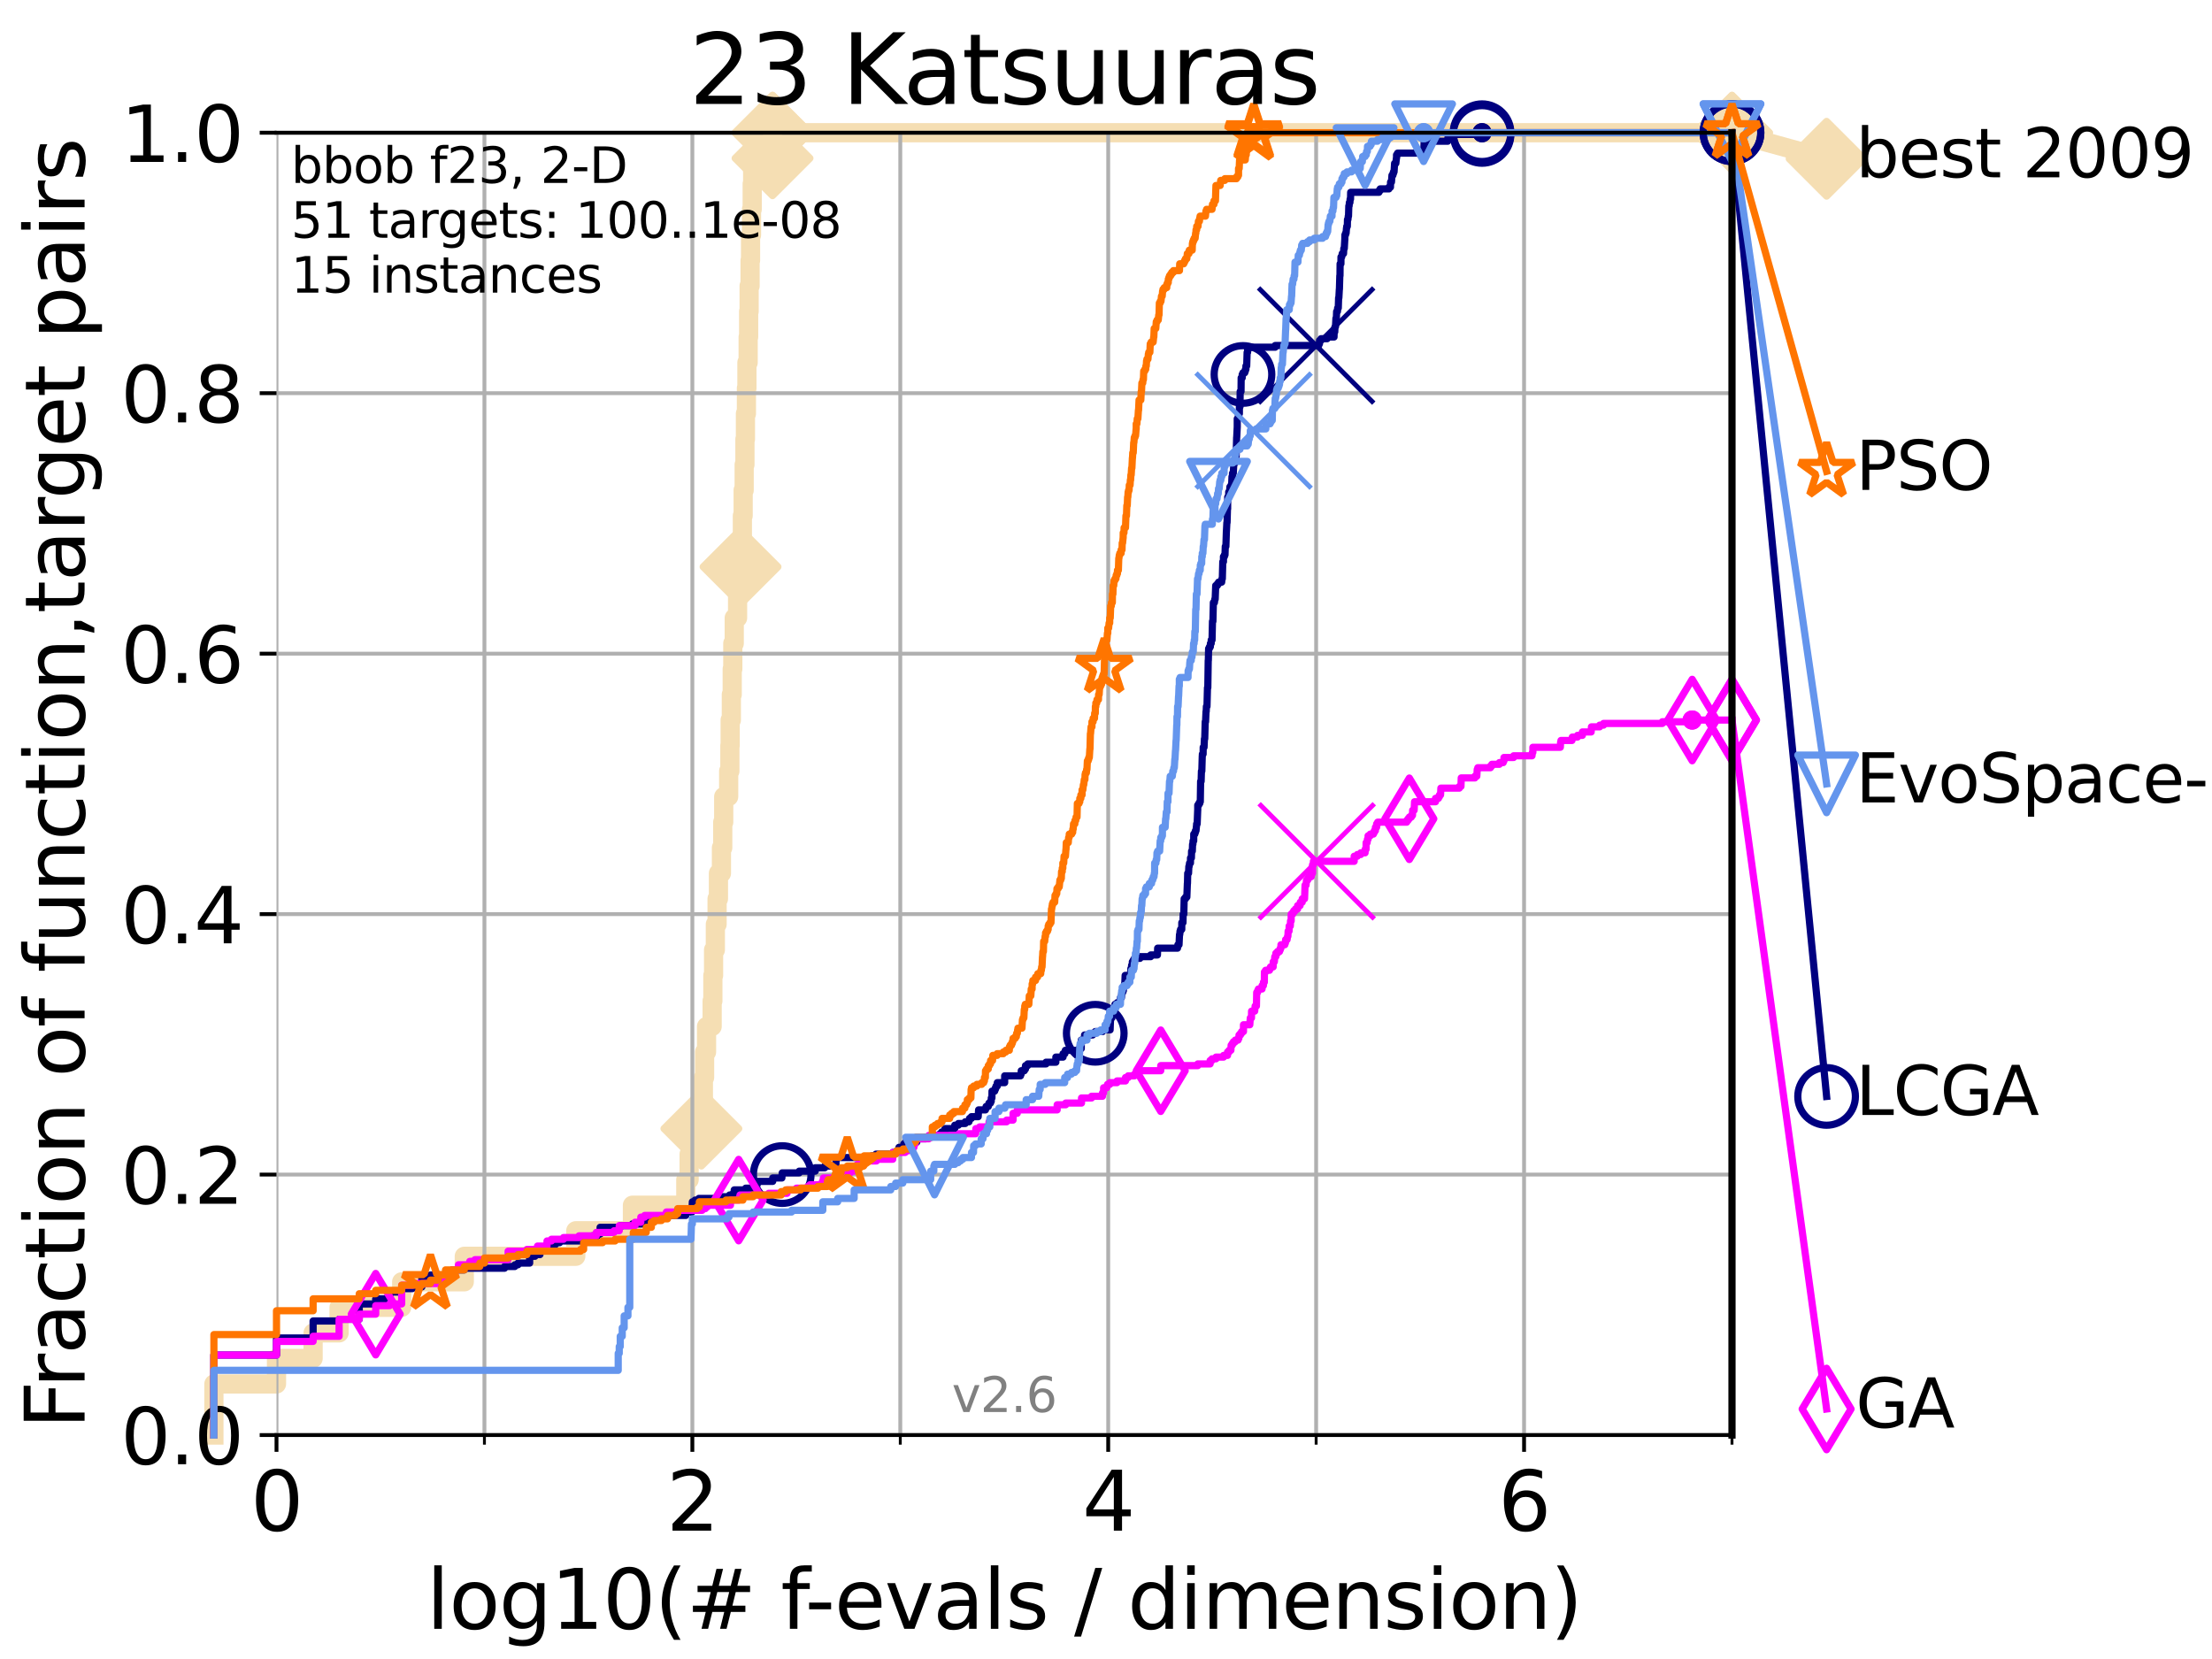 <?xml version="1.0" encoding="utf-8" standalone="no"?>
<!DOCTYPE svg PUBLIC "-//W3C//DTD SVG 1.1//EN"
  "http://www.w3.org/Graphics/SVG/1.1/DTD/svg11.dtd">
<svg xmlns:xlink="http://www.w3.org/1999/xlink" width="460.8pt" height="345.6pt" viewBox="0 0 460.8 345.6" xmlns="http://www.w3.org/2000/svg" version="1.1">
 <defs>
  <style type="text/css">*{stroke-linejoin: round; stroke-linecap: butt}</style>
 </defs>
 <g id="figure_1">
  <g id="patch_1">
   <path d="M 0 345.6 
L 460.8 345.6 
L 460.8 0 
L 0 0 
z
" style="fill: #ffffff"/>
  </g>
  <g id="axes_1">
   <g id="patch_2">
    <path d="M 57.6 298.944 
L 360.806 298.944 
L 360.806 27.648 
L 57.6 27.648 
z
" style="fill: #ffffff"/>
   </g>
   <g id="line2d_1">
    <path d="M 44.561 298.944 
L 44.561 288.305 
L 57.6 288.305 
L 57.6 282.985 
L 65.227 282.985 
L 65.227 277.666 
L 70.639 277.666 
L 70.639 272.346 
L 83.678 272.346 
L 83.678 267.027 
L 96.718 267.027 
L 96.718 261.707 
L 119.945 261.707 
L 119.945 256.388 
L 131.747 256.388 
L 131.747 251.068 
L 142.865 251.068 
L 142.865 245.749 
L 143.56 245.749 
L 143.56 240.429 
L 145.852 240.429 
L 145.852 235.11 
L 146.109 235.11 
L 146.109 229.79 
L 146.53 229.79 
L 146.53 224.471 
L 146.778 224.471 
L 146.778 219.151 
L 147.184 219.151 
L 147.184 213.832 
L 148.353 213.832 
L 148.353 208.512 
L 148.503 208.512 
L 148.503 203.192 
L 148.652 203.192 
L 148.652 197.873 
L 149.021 197.873 
L 149.021 192.553 
L 149.382 192.553 
L 149.382 187.234 
L 149.666 187.234 
L 149.666 181.914 
L 150.289 181.914 
L 150.289 176.595 
L 150.56 176.595 
L 150.56 171.275 
L 150.76 171.275 
L 150.76 165.956 
L 151.795 165.956 
L 151.795 160.636 
L 152.045 160.636 
L 152.045 155.317 
L 152.107 155.317 
L 152.107 149.997 
L 152.353 149.997 
L 152.353 144.678 
L 152.535 144.678 
L 152.535 139.358 
L 152.656 139.358 
L 152.656 134.039 
L 152.954 134.039 
L 152.954 128.719 
L 153.651 128.719 
L 153.651 123.4 
L 154.268 123.4 
L 154.268 118.08 
L 154.432 118.08 
L 154.432 112.76 
L 154.65 112.76 
L 154.65 107.441 
L 154.811 107.441 
L 154.811 102.121 
L 155.024 102.121 
L 155.024 96.802 
L 155.183 96.802 
L 155.183 91.482 
L 155.288 91.482 
L 155.288 86.163 
L 155.495 86.163 
L 155.495 80.843 
L 155.599 80.843 
L 155.599 75.524 
L 155.854 75.524 
L 155.854 70.204 
L 155.955 70.204 
L 155.955 64.885 
L 156.056 64.885 
L 156.056 59.565 
L 156.255 59.565 
L 156.255 54.246 
L 156.354 54.246 
L 156.354 48.926 
L 156.551 48.926 
L 156.551 43.607 
L 156.697 43.607 
L 156.697 38.287 
L 156.793 38.287 
L 156.793 32.968 
L 160.933 32.968 
L 160.933 27.648 
L 360.806 27.648 
" style="fill: none; stroke: #f5deb3; stroke-width: 4; stroke-linecap: square"/>
   </g>
   <g id="line2d_2">
    <defs>
     <path id="mdd6be7b2dc" d="M 0 7.778 
L 7.778 0 
L 0 -7.778 
L -7.778 0 
z
" style="stroke: #f5deb3; stroke-width: 1.5; stroke-linejoin: miter"/>
    </defs>
    <g>
     <use xlink:href="#mdd6be7b2dc" x="146.109" y="235.11" style="fill: #f5deb3; stroke: #f5deb3; stroke-width: 1.5; stroke-linejoin: miter"/>
     <use xlink:href="#mdd6be7b2dc" x="154.268" y="118.08" style="fill: #f5deb3; stroke: #f5deb3; stroke-width: 1.5; stroke-linejoin: miter"/>
     <use xlink:href="#mdd6be7b2dc" x="160.933" y="32.968" style="fill: #f5deb3; stroke: #f5deb3; stroke-width: 1.5; stroke-linejoin: miter"/>
     <use xlink:href="#mdd6be7b2dc" x="160.933" y="27.648" style="fill: #f5deb3; stroke: #f5deb3; stroke-width: 1.5; stroke-linejoin: miter"/>
     <use xlink:href="#mdd6be7b2dc" x="160.933" y="27.648" style="fill: #f5deb3; stroke: #f5deb3; stroke-width: 1.5; stroke-linejoin: miter"/>
     <use xlink:href="#mdd6be7b2dc" x="360.806" y="27.648" style="fill: #f5deb3; stroke: #f5deb3; stroke-width: 1.5; stroke-linejoin: miter"/>
    </g>
   </g>
   <g id="line2d_3">
    <path style="fill: none; stroke: #f5deb3; stroke-width: 4; stroke-linecap: square"/>
    <g/>
   </g>
   <g id="line2d_4">
    <path d="M 360.806 27.648 
L 380.515 33.074 
" style="fill: none; stroke: #f5deb3; stroke-width: 4; stroke-linecap: square"/>
    <g>
     <use xlink:href="#mdd6be7b2dc" x="360.806" y="27.648" style="fill: #f5deb3; stroke: #f5deb3; stroke-width: 1.5; stroke-linejoin: miter"/>
     <use xlink:href="#mdd6be7b2dc" x="380.515" y="33.074" style="fill: #f5deb3; stroke: #f5deb3; stroke-width: 1.5; stroke-linejoin: miter"/>
    </g>
   </g>
   <g id="matplotlib.axis_1">
    <g id="xtick_1">
     <g id="line2d_5">
      <path d="M 57.6 298.944 
L 57.6 27.648 
" clip-path="url(#p95d37c7cd2)" style="fill: none; stroke: #b0b0b0; stroke-width: 0.8; stroke-linecap: square"/>
     </g>
     <g id="line2d_6">
      <defs>
       <path id="mc59498fd52" d="M 0 0 
L 0 3.5 
" style="stroke: #000000; stroke-width: 0.8"/>
      </defs>
      <g>
       <use xlink:href="#mc59498fd52" x="57.6" y="298.944" style="stroke: #000000; stroke-width: 0.8"/>
      </g>
     </g>
     <g id="text_1">
      <!-- 0 -->
      <g transform="translate(52.192 318.861)scale(0.17 -0.17)">
       <defs>
        <path id="DejaVuSans-30" d="M 2034 4250 
Q 1547 4250 1301 3770 
Q 1056 3291 1056 2328 
Q 1056 1369 1301 889 
Q 1547 409 2034 409 
Q 2525 409 2770 889 
Q 3016 1369 3016 2328 
Q 3016 3291 2770 3770 
Q 2525 4250 2034 4250 
z
M 2034 4750 
Q 2819 4750 3233 4129 
Q 3647 3509 3647 2328 
Q 3647 1150 3233 529 
Q 2819 -91 2034 -91 
Q 1250 -91 836 529 
Q 422 1150 422 2328 
Q 422 3509 836 4129 
Q 1250 4750 2034 4750 
z
" transform="scale(0.016)"/>
       </defs>
       <use xlink:href="#DejaVuSans-30"/>
      </g>
     </g>
    </g>
    <g id="xtick_2">
     <g id="line2d_7">
      <path d="M 144.23 298.944 
L 144.23 27.648 
" clip-path="url(#p95d37c7cd2)" style="fill: none; stroke: #b0b0b0; stroke-width: 0.8; stroke-linecap: square"/>
     </g>
     <g id="line2d_8">
      <g>
       <use xlink:href="#mc59498fd52" x="144.23" y="298.944" style="stroke: #000000; stroke-width: 0.8"/>
      </g>
     </g>
     <g id="text_2">
      <!-- 2 -->
      <g transform="translate(138.822 318.861)scale(0.17 -0.17)">
       <defs>
        <path id="DejaVuSans-32" d="M 1228 531 
L 3431 531 
L 3431 0 
L 469 0 
L 469 531 
Q 828 903 1448 1529 
Q 2069 2156 2228 2338 
Q 2531 2678 2651 2914 
Q 2772 3150 2772 3378 
Q 2772 3750 2511 3984 
Q 2250 4219 1831 4219 
Q 1534 4219 1204 4116 
Q 875 4013 500 3803 
L 500 4441 
Q 881 4594 1212 4672 
Q 1544 4750 1819 4750 
Q 2544 4750 2975 4387 
Q 3406 4025 3406 3419 
Q 3406 3131 3298 2873 
Q 3191 2616 2906 2266 
Q 2828 2175 2409 1742 
Q 1991 1309 1228 531 
z
" transform="scale(0.016)"/>
       </defs>
       <use xlink:href="#DejaVuSans-32"/>
      </g>
     </g>
    </g>
    <g id="xtick_3">
     <g id="line2d_9">
      <path d="M 230.861 298.944 
L 230.861 27.648 
" clip-path="url(#p95d37c7cd2)" style="fill: none; stroke: #b0b0b0; stroke-width: 0.8; stroke-linecap: square"/>
     </g>
     <g id="line2d_10">
      <g>
       <use xlink:href="#mc59498fd52" x="230.861" y="298.944" style="stroke: #000000; stroke-width: 0.8"/>
      </g>
     </g>
     <g id="text_3">
      <!-- 4 -->
      <g transform="translate(225.453 318.861)scale(0.17 -0.17)">
       <defs>
        <path id="DejaVuSans-34" d="M 2419 4116 
L 825 1625 
L 2419 1625 
L 2419 4116 
z
M 2253 4666 
L 3047 4666 
L 3047 1625 
L 3713 1625 
L 3713 1100 
L 3047 1100 
L 3047 0 
L 2419 0 
L 2419 1100 
L 313 1100 
L 313 1709 
L 2253 4666 
z
" transform="scale(0.016)"/>
       </defs>
       <use xlink:href="#DejaVuSans-34"/>
      </g>
     </g>
    </g>
    <g id="xtick_4">
     <g id="line2d_11">
      <path d="M 317.491 298.944 
L 317.491 27.648 
" clip-path="url(#p95d37c7cd2)" style="fill: none; stroke: #b0b0b0; stroke-width: 0.8; stroke-linecap: square"/>
     </g>
     <g id="line2d_12">
      <g>
       <use xlink:href="#mc59498fd52" x="317.491" y="298.944" style="stroke: #000000; stroke-width: 0.8"/>
      </g>
     </g>
     <g id="text_4">
      <!-- 6 -->
      <g transform="translate(312.083 318.861)scale(0.17 -0.17)">
       <defs>
        <path id="DejaVuSans-36" d="M 2113 2584 
Q 1688 2584 1439 2293 
Q 1191 2003 1191 1497 
Q 1191 994 1439 701 
Q 1688 409 2113 409 
Q 2538 409 2786 701 
Q 3034 994 3034 1497 
Q 3034 2003 2786 2293 
Q 2538 2584 2113 2584 
z
M 3366 4563 
L 3366 3988 
Q 3128 4100 2886 4159 
Q 2644 4219 2406 4219 
Q 1781 4219 1451 3797 
Q 1122 3375 1075 2522 
Q 1259 2794 1537 2939 
Q 1816 3084 2150 3084 
Q 2853 3084 3261 2657 
Q 3669 2231 3669 1497 
Q 3669 778 3244 343 
Q 2819 -91 2113 -91 
Q 1303 -91 875 529 
Q 447 1150 447 2328 
Q 447 3434 972 4092 
Q 1497 4750 2381 4750 
Q 2619 4750 2861 4703 
Q 3103 4656 3366 4563 
z
" transform="scale(0.016)"/>
       </defs>
       <use xlink:href="#DejaVuSans-36"/>
      </g>
     </g>
    </g>
    <g id="xtick_5">
     <g id="line2d_13">
      <path d="M 100.915 298.944 
L 100.915 27.648 
" clip-path="url(#p95d37c7cd2)" style="fill: none; stroke: #b0b0b0; stroke-width: 0.8; stroke-linecap: square"/>
     </g>
     <g id="line2d_14">
      <defs>
       <path id="m7ef30ad88e" d="M 0 0 
L 0 2 
" style="stroke: #000000; stroke-width: 0.6"/>
      </defs>
      <g>
       <use xlink:href="#m7ef30ad88e" x="100.915" y="298.944" style="stroke: #000000; stroke-width: 0.6"/>
      </g>
     </g>
    </g>
    <g id="xtick_6">
     <g id="line2d_15">
      <path d="M 187.546 298.944 
L 187.546 27.648 
" clip-path="url(#p95d37c7cd2)" style="fill: none; stroke: #b0b0b0; stroke-width: 0.8; stroke-linecap: square"/>
     </g>
     <g id="line2d_16">
      <g>
       <use xlink:href="#m7ef30ad88e" x="187.546" y="298.944" style="stroke: #000000; stroke-width: 0.6"/>
      </g>
     </g>
    </g>
    <g id="xtick_7">
     <g id="line2d_17">
      <path d="M 274.176 298.944 
L 274.176 27.648 
" clip-path="url(#p95d37c7cd2)" style="fill: none; stroke: #b0b0b0; stroke-width: 0.8; stroke-linecap: square"/>
     </g>
     <g id="line2d_18">
      <g>
       <use xlink:href="#m7ef30ad88e" x="274.176" y="298.944" style="stroke: #000000; stroke-width: 0.6"/>
      </g>
     </g>
    </g>
    <g id="xtick_8">
     <g id="line2d_19">
      <path d="M 360.806 298.944 
L 360.806 27.648 
" clip-path="url(#p95d37c7cd2)" style="fill: none; stroke: #b0b0b0; stroke-width: 0.8; stroke-linecap: square"/>
     </g>
     <g id="line2d_20">
      <g>
       <use xlink:href="#m7ef30ad88e" x="360.806" y="298.944" style="stroke: #000000; stroke-width: 0.6"/>
      </g>
     </g>
    </g>
    <g id="text_5">
     <!-- log10(# f-evals / dimension) -->
     <g transform="translate(88.823 339.314)scale(0.17 -0.17)">
      <defs>
       <path id="DejaVuSans-6c" d="M 603 4863 
L 1178 4863 
L 1178 0 
L 603 0 
L 603 4863 
z
" transform="scale(0.016)"/>
       <path id="DejaVuSans-6f" d="M 1959 3097 
Q 1497 3097 1228 2736 
Q 959 2375 959 1747 
Q 959 1119 1226 758 
Q 1494 397 1959 397 
Q 2419 397 2687 759 
Q 2956 1122 2956 1747 
Q 2956 2369 2687 2733 
Q 2419 3097 1959 3097 
z
M 1959 3584 
Q 2709 3584 3137 3096 
Q 3566 2609 3566 1747 
Q 3566 888 3137 398 
Q 2709 -91 1959 -91 
Q 1206 -91 779 398 
Q 353 888 353 1747 
Q 353 2609 779 3096 
Q 1206 3584 1959 3584 
z
" transform="scale(0.016)"/>
       <path id="DejaVuSans-67" d="M 2906 1791 
Q 2906 2416 2648 2759 
Q 2391 3103 1925 3103 
Q 1463 3103 1205 2759 
Q 947 2416 947 1791 
Q 947 1169 1205 825 
Q 1463 481 1925 481 
Q 2391 481 2648 825 
Q 2906 1169 2906 1791 
z
M 3481 434 
Q 3481 -459 3084 -895 
Q 2688 -1331 1869 -1331 
Q 1566 -1331 1297 -1286 
Q 1028 -1241 775 -1147 
L 775 -588 
Q 1028 -725 1275 -790 
Q 1522 -856 1778 -856 
Q 2344 -856 2625 -561 
Q 2906 -266 2906 331 
L 2906 616 
Q 2728 306 2450 153 
Q 2172 0 1784 0 
Q 1141 0 747 490 
Q 353 981 353 1791 
Q 353 2603 747 3093 
Q 1141 3584 1784 3584 
Q 2172 3584 2450 3431 
Q 2728 3278 2906 2969 
L 2906 3500 
L 3481 3500 
L 3481 434 
z
" transform="scale(0.016)"/>
       <path id="DejaVuSans-31" d="M 794 531 
L 1825 531 
L 1825 4091 
L 703 3866 
L 703 4441 
L 1819 4666 
L 2450 4666 
L 2450 531 
L 3481 531 
L 3481 0 
L 794 0 
L 794 531 
z
" transform="scale(0.016)"/>
       <path id="DejaVuSans-28" d="M 1984 4856 
Q 1566 4138 1362 3434 
Q 1159 2731 1159 2009 
Q 1159 1288 1364 580 
Q 1569 -128 1984 -844 
L 1484 -844 
Q 1016 -109 783 600 
Q 550 1309 550 2009 
Q 550 2706 781 3412 
Q 1013 4119 1484 4856 
L 1984 4856 
z
" transform="scale(0.016)"/>
       <path id="DejaVuSans-23" d="M 3272 2816 
L 2363 2816 
L 2100 1772 
L 3016 1772 
L 3272 2816 
z
M 2803 4594 
L 2478 3297 
L 3391 3297 
L 3719 4594 
L 4219 4594 
L 3897 3297 
L 4872 3297 
L 4872 2816 
L 3775 2816 
L 3519 1772 
L 4513 1772 
L 4513 1294 
L 3397 1294 
L 3072 0 
L 2572 0 
L 2894 1294 
L 1978 1294 
L 1656 0 
L 1153 0 
L 1478 1294 
L 494 1294 
L 494 1772 
L 1594 1772 
L 1856 2816 
L 850 2816 
L 850 3297 
L 1978 3297 
L 2297 4594 
L 2803 4594 
z
" transform="scale(0.016)"/>
       <path id="DejaVuSans-20" transform="scale(0.016)"/>
       <path id="DejaVuSans-66" d="M 2375 4863 
L 2375 4384 
L 1825 4384 
Q 1516 4384 1395 4259 
Q 1275 4134 1275 3809 
L 1275 3500 
L 2222 3500 
L 2222 3053 
L 1275 3053 
L 1275 0 
L 697 0 
L 697 3053 
L 147 3053 
L 147 3500 
L 697 3500 
L 697 3744 
Q 697 4328 969 4595 
Q 1241 4863 1831 4863 
L 2375 4863 
z
" transform="scale(0.016)"/>
       <path id="DejaVuSans-2d" d="M 313 2009 
L 1997 2009 
L 1997 1497 
L 313 1497 
L 313 2009 
z
" transform="scale(0.016)"/>
       <path id="DejaVuSans-65" d="M 3597 1894 
L 3597 1613 
L 953 1613 
Q 991 1019 1311 708 
Q 1631 397 2203 397 
Q 2534 397 2845 478 
Q 3156 559 3463 722 
L 3463 178 
Q 3153 47 2828 -22 
Q 2503 -91 2169 -91 
Q 1331 -91 842 396 
Q 353 884 353 1716 
Q 353 2575 817 3079 
Q 1281 3584 2069 3584 
Q 2775 3584 3186 3129 
Q 3597 2675 3597 1894 
z
M 3022 2063 
Q 3016 2534 2758 2815 
Q 2500 3097 2075 3097 
Q 1594 3097 1305 2825 
Q 1016 2553 972 2059 
L 3022 2063 
z
" transform="scale(0.016)"/>
       <path id="DejaVuSans-76" d="M 191 3500 
L 800 3500 
L 1894 563 
L 2988 3500 
L 3597 3500 
L 2284 0 
L 1503 0 
L 191 3500 
z
" transform="scale(0.016)"/>
       <path id="DejaVuSans-61" d="M 2194 1759 
Q 1497 1759 1228 1600 
Q 959 1441 959 1056 
Q 959 750 1161 570 
Q 1363 391 1709 391 
Q 2188 391 2477 730 
Q 2766 1069 2766 1631 
L 2766 1759 
L 2194 1759 
z
M 3341 1997 
L 3341 0 
L 2766 0 
L 2766 531 
Q 2569 213 2275 61 
Q 1981 -91 1556 -91 
Q 1019 -91 701 211 
Q 384 513 384 1019 
Q 384 1609 779 1909 
Q 1175 2209 1959 2209 
L 2766 2209 
L 2766 2266 
Q 2766 2663 2505 2880 
Q 2244 3097 1772 3097 
Q 1472 3097 1187 3025 
Q 903 2953 641 2809 
L 641 3341 
Q 956 3463 1253 3523 
Q 1550 3584 1831 3584 
Q 2591 3584 2966 3190 
Q 3341 2797 3341 1997 
z
" transform="scale(0.016)"/>
       <path id="DejaVuSans-73" d="M 2834 3397 
L 2834 2853 
Q 2591 2978 2328 3040 
Q 2066 3103 1784 3103 
Q 1356 3103 1142 2972 
Q 928 2841 928 2578 
Q 928 2378 1081 2264 
Q 1234 2150 1697 2047 
L 1894 2003 
Q 2506 1872 2764 1633 
Q 3022 1394 3022 966 
Q 3022 478 2636 193 
Q 2250 -91 1575 -91 
Q 1294 -91 989 -36 
Q 684 19 347 128 
L 347 722 
Q 666 556 975 473 
Q 1284 391 1588 391 
Q 1994 391 2212 530 
Q 2431 669 2431 922 
Q 2431 1156 2273 1281 
Q 2116 1406 1581 1522 
L 1381 1569 
Q 847 1681 609 1914 
Q 372 2147 372 2553 
Q 372 3047 722 3315 
Q 1072 3584 1716 3584 
Q 2034 3584 2315 3537 
Q 2597 3491 2834 3397 
z
" transform="scale(0.016)"/>
       <path id="DejaVuSans-2f" d="M 1625 4666 
L 2156 4666 
L 531 -594 
L 0 -594 
L 1625 4666 
z
" transform="scale(0.016)"/>
       <path id="DejaVuSans-64" d="M 2906 2969 
L 2906 4863 
L 3481 4863 
L 3481 0 
L 2906 0 
L 2906 525 
Q 2725 213 2448 61 
Q 2172 -91 1784 -91 
Q 1150 -91 751 415 
Q 353 922 353 1747 
Q 353 2572 751 3078 
Q 1150 3584 1784 3584 
Q 2172 3584 2448 3432 
Q 2725 3281 2906 2969 
z
M 947 1747 
Q 947 1113 1208 752 
Q 1469 391 1925 391 
Q 2381 391 2643 752 
Q 2906 1113 2906 1747 
Q 2906 2381 2643 2742 
Q 2381 3103 1925 3103 
Q 1469 3103 1208 2742 
Q 947 2381 947 1747 
z
" transform="scale(0.016)"/>
       <path id="DejaVuSans-69" d="M 603 3500 
L 1178 3500 
L 1178 0 
L 603 0 
L 603 3500 
z
M 603 4863 
L 1178 4863 
L 1178 4134 
L 603 4134 
L 603 4863 
z
" transform="scale(0.016)"/>
       <path id="DejaVuSans-6d" d="M 3328 2828 
Q 3544 3216 3844 3400 
Q 4144 3584 4550 3584 
Q 5097 3584 5394 3201 
Q 5691 2819 5691 2113 
L 5691 0 
L 5113 0 
L 5113 2094 
Q 5113 2597 4934 2840 
Q 4756 3084 4391 3084 
Q 3944 3084 3684 2787 
Q 3425 2491 3425 1978 
L 3425 0 
L 2847 0 
L 2847 2094 
Q 2847 2600 2669 2842 
Q 2491 3084 2119 3084 
Q 1678 3084 1418 2786 
Q 1159 2488 1159 1978 
L 1159 0 
L 581 0 
L 581 3500 
L 1159 3500 
L 1159 2956 
Q 1356 3278 1631 3431 
Q 1906 3584 2284 3584 
Q 2666 3584 2933 3390 
Q 3200 3197 3328 2828 
z
" transform="scale(0.016)"/>
       <path id="DejaVuSans-6e" d="M 3513 2113 
L 3513 0 
L 2938 0 
L 2938 2094 
Q 2938 2591 2744 2837 
Q 2550 3084 2163 3084 
Q 1697 3084 1428 2787 
Q 1159 2491 1159 1978 
L 1159 0 
L 581 0 
L 581 3500 
L 1159 3500 
L 1159 2956 
Q 1366 3272 1645 3428 
Q 1925 3584 2291 3584 
Q 2894 3584 3203 3211 
Q 3513 2838 3513 2113 
z
" transform="scale(0.016)"/>
       <path id="DejaVuSans-29" d="M 513 4856 
L 1013 4856 
Q 1481 4119 1714 3412 
Q 1947 2706 1947 2009 
Q 1947 1309 1714 600 
Q 1481 -109 1013 -844 
L 513 -844 
Q 928 -128 1133 580 
Q 1338 1288 1338 2009 
Q 1338 2731 1133 3434 
Q 928 4138 513 4856 
z
" transform="scale(0.016)"/>
      </defs>
      <use xlink:href="#DejaVuSans-6c"/>
      <use xlink:href="#DejaVuSans-6f" x="27.783"/>
      <use xlink:href="#DejaVuSans-67" x="88.965"/>
      <use xlink:href="#DejaVuSans-31" x="152.441"/>
      <use xlink:href="#DejaVuSans-30" x="216.064"/>
      <use xlink:href="#DejaVuSans-28" x="279.688"/>
      <use xlink:href="#DejaVuSans-23" x="318.701"/>
      <use xlink:href="#DejaVuSans-20" x="402.49"/>
      <use xlink:href="#DejaVuSans-66" x="434.277"/>
      <use xlink:href="#DejaVuSans-2d" x="463.982"/>
      <use xlink:href="#DejaVuSans-65" x="500.066"/>
      <use xlink:href="#DejaVuSans-76" x="561.59"/>
      <use xlink:href="#DejaVuSans-61" x="620.77"/>
      <use xlink:href="#DejaVuSans-6c" x="682.049"/>
      <use xlink:href="#DejaVuSans-73" x="709.832"/>
      <use xlink:href="#DejaVuSans-20" x="761.932"/>
      <use xlink:href="#DejaVuSans-2f" x="793.719"/>
      <use xlink:href="#DejaVuSans-20" x="827.41"/>
      <use xlink:href="#DejaVuSans-64" x="859.197"/>
      <use xlink:href="#DejaVuSans-69" x="922.674"/>
      <use xlink:href="#DejaVuSans-6d" x="950.457"/>
      <use xlink:href="#DejaVuSans-65" x="1047.869"/>
      <use xlink:href="#DejaVuSans-6e" x="1109.393"/>
      <use xlink:href="#DejaVuSans-73" x="1172.771"/>
      <use xlink:href="#DejaVuSans-69" x="1224.871"/>
      <use xlink:href="#DejaVuSans-6f" x="1252.654"/>
      <use xlink:href="#DejaVuSans-6e" x="1313.836"/>
      <use xlink:href="#DejaVuSans-29" x="1377.215"/>
     </g>
    </g>
   </g>
   <g id="matplotlib.axis_2">
    <g id="ytick_1">
     <g id="line2d_21">
      <path d="M 57.6 298.944 
L 360.806 298.944 
" clip-path="url(#p95d37c7cd2)" style="fill: none; stroke: #b0b0b0; stroke-width: 0.8; stroke-linecap: square"/>
     </g>
     <g id="line2d_22">
      <defs>
       <path id="m4324f14d9f" d="M 0 0 
L -3.5 0 
" style="stroke: #000000; stroke-width: 0.8"/>
      </defs>
      <g>
       <use xlink:href="#m4324f14d9f" x="57.6" y="298.944" style="stroke: #000000; stroke-width: 0.8"/>
      </g>
     </g>
     <g id="text_6">
      <!-- 0.0 -->
      <g transform="translate(25.155 305.023)scale(0.16 -0.16)">
       <defs>
        <path id="DejaVuSans-2e" d="M 684 794 
L 1344 794 
L 1344 0 
L 684 0 
L 684 794 
z
" transform="scale(0.016)"/>
       </defs>
       <use xlink:href="#DejaVuSans-30"/>
       <use xlink:href="#DejaVuSans-2e" x="63.623"/>
       <use xlink:href="#DejaVuSans-30" x="95.41"/>
      </g>
     </g>
    </g>
    <g id="ytick_2">
     <g id="line2d_23">
      <path d="M 57.6 244.685 
L 360.806 244.685 
" clip-path="url(#p95d37c7cd2)" style="fill: none; stroke: #b0b0b0; stroke-width: 0.8; stroke-linecap: square"/>
     </g>
     <g id="line2d_24">
      <g>
       <use xlink:href="#m4324f14d9f" x="57.6" y="244.685" style="stroke: #000000; stroke-width: 0.8"/>
      </g>
     </g>
     <g id="text_7">
      <!-- 0.2 -->
      <g transform="translate(25.155 250.764)scale(0.16 -0.16)">
       <use xlink:href="#DejaVuSans-30"/>
       <use xlink:href="#DejaVuSans-2e" x="63.623"/>
       <use xlink:href="#DejaVuSans-32" x="95.41"/>
      </g>
     </g>
    </g>
    <g id="ytick_3">
     <g id="line2d_25">
      <path d="M 57.6 190.426 
L 360.806 190.426 
" clip-path="url(#p95d37c7cd2)" style="fill: none; stroke: #b0b0b0; stroke-width: 0.8; stroke-linecap: square"/>
     </g>
     <g id="line2d_26">
      <g>
       <use xlink:href="#m4324f14d9f" x="57.6" y="190.426" style="stroke: #000000; stroke-width: 0.8"/>
      </g>
     </g>
     <g id="text_8">
      <!-- 0.4 -->
      <g transform="translate(25.155 196.504)scale(0.16 -0.16)">
       <use xlink:href="#DejaVuSans-30"/>
       <use xlink:href="#DejaVuSans-2e" x="63.623"/>
       <use xlink:href="#DejaVuSans-34" x="95.41"/>
      </g>
     </g>
    </g>
    <g id="ytick_4">
     <g id="line2d_27">
      <path d="M 57.6 136.166 
L 360.806 136.166 
" clip-path="url(#p95d37c7cd2)" style="fill: none; stroke: #b0b0b0; stroke-width: 0.8; stroke-linecap: square"/>
     </g>
     <g id="line2d_28">
      <g>
       <use xlink:href="#m4324f14d9f" x="57.6" y="136.166" style="stroke: #000000; stroke-width: 0.8"/>
      </g>
     </g>
     <g id="text_9">
      <!-- 0.6 -->
      <g transform="translate(25.155 142.245)scale(0.16 -0.16)">
       <use xlink:href="#DejaVuSans-30"/>
       <use xlink:href="#DejaVuSans-2e" x="63.623"/>
       <use xlink:href="#DejaVuSans-36" x="95.41"/>
      </g>
     </g>
    </g>
    <g id="ytick_5">
     <g id="line2d_29">
      <path d="M 57.6 81.907 
L 360.806 81.907 
" clip-path="url(#p95d37c7cd2)" style="fill: none; stroke: #b0b0b0; stroke-width: 0.8; stroke-linecap: square"/>
     </g>
     <g id="line2d_30">
      <g>
       <use xlink:href="#m4324f14d9f" x="57.6" y="81.907" style="stroke: #000000; stroke-width: 0.8"/>
      </g>
     </g>
     <g id="text_10">
      <!-- 0.8 -->
      <g transform="translate(25.155 87.986)scale(0.16 -0.16)">
       <defs>
        <path id="DejaVuSans-38" d="M 2034 2216 
Q 1584 2216 1326 1975 
Q 1069 1734 1069 1313 
Q 1069 891 1326 650 
Q 1584 409 2034 409 
Q 2484 409 2743 651 
Q 3003 894 3003 1313 
Q 3003 1734 2745 1975 
Q 2488 2216 2034 2216 
z
M 1403 2484 
Q 997 2584 770 2862 
Q 544 3141 544 3541 
Q 544 4100 942 4425 
Q 1341 4750 2034 4750 
Q 2731 4750 3128 4425 
Q 3525 4100 3525 3541 
Q 3525 3141 3298 2862 
Q 3072 2584 2669 2484 
Q 3125 2378 3379 2068 
Q 3634 1759 3634 1313 
Q 3634 634 3220 271 
Q 2806 -91 2034 -91 
Q 1263 -91 848 271 
Q 434 634 434 1313 
Q 434 1759 690 2068 
Q 947 2378 1403 2484 
z
M 1172 3481 
Q 1172 3119 1398 2916 
Q 1625 2713 2034 2713 
Q 2441 2713 2670 2916 
Q 2900 3119 2900 3481 
Q 2900 3844 2670 4047 
Q 2441 4250 2034 4250 
Q 1625 4250 1398 4047 
Q 1172 3844 1172 3481 
z
" transform="scale(0.016)"/>
       </defs>
       <use xlink:href="#DejaVuSans-30"/>
       <use xlink:href="#DejaVuSans-2e" x="63.623"/>
       <use xlink:href="#DejaVuSans-38" x="95.41"/>
      </g>
     </g>
    </g>
    <g id="ytick_6">
     <g id="line2d_31">
      <path d="M 57.6 27.648 
L 360.806 27.648 
" clip-path="url(#p95d37c7cd2)" style="fill: none; stroke: #b0b0b0; stroke-width: 0.8; stroke-linecap: square"/>
     </g>
     <g id="line2d_32">
      <g>
       <use xlink:href="#m4324f14d9f" x="57.6" y="27.648" style="stroke: #000000; stroke-width: 0.8"/>
      </g>
     </g>
     <g id="text_11">
      <!-- 1.0 -->
      <g transform="translate(25.155 33.727)scale(0.16 -0.16)">
       <use xlink:href="#DejaVuSans-31"/>
       <use xlink:href="#DejaVuSans-2e" x="63.623"/>
       <use xlink:href="#DejaVuSans-30" x="95.41"/>
      </g>
     </g>
    </g>
    <g id="text_12">
     <!-- Fraction of function,target pairs -->
     <g transform="translate(17.62 297.681)rotate(-90)scale(0.17 -0.17)">
      <defs>
       <path id="DejaVuSans-46" d="M 628 4666 
L 3309 4666 
L 3309 4134 
L 1259 4134 
L 1259 2759 
L 3109 2759 
L 3109 2228 
L 1259 2228 
L 1259 0 
L 628 0 
L 628 4666 
z
" transform="scale(0.016)"/>
       <path id="DejaVuSans-72" d="M 2631 2963 
Q 2534 3019 2420 3045 
Q 2306 3072 2169 3072 
Q 1681 3072 1420 2755 
Q 1159 2438 1159 1844 
L 1159 0 
L 581 0 
L 581 3500 
L 1159 3500 
L 1159 2956 
Q 1341 3275 1631 3429 
Q 1922 3584 2338 3584 
Q 2397 3584 2469 3576 
Q 2541 3569 2628 3553 
L 2631 2963 
z
" transform="scale(0.016)"/>
       <path id="DejaVuSans-63" d="M 3122 3366 
L 3122 2828 
Q 2878 2963 2633 3030 
Q 2388 3097 2138 3097 
Q 1578 3097 1268 2742 
Q 959 2388 959 1747 
Q 959 1106 1268 751 
Q 1578 397 2138 397 
Q 2388 397 2633 464 
Q 2878 531 3122 666 
L 3122 134 
Q 2881 22 2623 -34 
Q 2366 -91 2075 -91 
Q 1284 -91 818 406 
Q 353 903 353 1747 
Q 353 2603 823 3093 
Q 1294 3584 2113 3584 
Q 2378 3584 2631 3529 
Q 2884 3475 3122 3366 
z
" transform="scale(0.016)"/>
       <path id="DejaVuSans-74" d="M 1172 4494 
L 1172 3500 
L 2356 3500 
L 2356 3053 
L 1172 3053 
L 1172 1153 
Q 1172 725 1289 603 
Q 1406 481 1766 481 
L 2356 481 
L 2356 0 
L 1766 0 
Q 1100 0 847 248 
Q 594 497 594 1153 
L 594 3053 
L 172 3053 
L 172 3500 
L 594 3500 
L 594 4494 
L 1172 4494 
z
" transform="scale(0.016)"/>
       <path id="DejaVuSans-75" d="M 544 1381 
L 544 3500 
L 1119 3500 
L 1119 1403 
Q 1119 906 1312 657 
Q 1506 409 1894 409 
Q 2359 409 2629 706 
Q 2900 1003 2900 1516 
L 2900 3500 
L 3475 3500 
L 3475 0 
L 2900 0 
L 2900 538 
Q 2691 219 2414 64 
Q 2138 -91 1772 -91 
Q 1169 -91 856 284 
Q 544 659 544 1381 
z
M 1991 3584 
L 1991 3584 
z
" transform="scale(0.016)"/>
       <path id="DejaVuSans-2c" d="M 750 794 
L 1409 794 
L 1409 256 
L 897 -744 
L 494 -744 
L 750 256 
L 750 794 
z
" transform="scale(0.016)"/>
       <path id="DejaVuSans-70" d="M 1159 525 
L 1159 -1331 
L 581 -1331 
L 581 3500 
L 1159 3500 
L 1159 2969 
Q 1341 3281 1617 3432 
Q 1894 3584 2278 3584 
Q 2916 3584 3314 3078 
Q 3713 2572 3713 1747 
Q 3713 922 3314 415 
Q 2916 -91 2278 -91 
Q 1894 -91 1617 61 
Q 1341 213 1159 525 
z
M 3116 1747 
Q 3116 2381 2855 2742 
Q 2594 3103 2138 3103 
Q 1681 3103 1420 2742 
Q 1159 2381 1159 1747 
Q 1159 1113 1420 752 
Q 1681 391 2138 391 
Q 2594 391 2855 752 
Q 3116 1113 3116 1747 
z
" transform="scale(0.016)"/>
      </defs>
      <use xlink:href="#DejaVuSans-46"/>
      <use xlink:href="#DejaVuSans-72" x="50.27"/>
      <use xlink:href="#DejaVuSans-61" x="91.383"/>
      <use xlink:href="#DejaVuSans-63" x="152.662"/>
      <use xlink:href="#DejaVuSans-74" x="207.643"/>
      <use xlink:href="#DejaVuSans-69" x="246.852"/>
      <use xlink:href="#DejaVuSans-6f" x="274.635"/>
      <use xlink:href="#DejaVuSans-6e" x="335.816"/>
      <use xlink:href="#DejaVuSans-20" x="399.195"/>
      <use xlink:href="#DejaVuSans-6f" x="430.982"/>
      <use xlink:href="#DejaVuSans-66" x="492.164"/>
      <use xlink:href="#DejaVuSans-20" x="527.369"/>
      <use xlink:href="#DejaVuSans-66" x="559.156"/>
      <use xlink:href="#DejaVuSans-75" x="594.361"/>
      <use xlink:href="#DejaVuSans-6e" x="657.74"/>
      <use xlink:href="#DejaVuSans-63" x="721.119"/>
      <use xlink:href="#DejaVuSans-74" x="776.1"/>
      <use xlink:href="#DejaVuSans-69" x="815.309"/>
      <use xlink:href="#DejaVuSans-6f" x="843.092"/>
      <use xlink:href="#DejaVuSans-6e" x="904.273"/>
      <use xlink:href="#DejaVuSans-2c" x="967.652"/>
      <use xlink:href="#DejaVuSans-74" x="999.439"/>
      <use xlink:href="#DejaVuSans-61" x="1038.648"/>
      <use xlink:href="#DejaVuSans-72" x="1099.928"/>
      <use xlink:href="#DejaVuSans-67" x="1139.291"/>
      <use xlink:href="#DejaVuSans-65" x="1202.768"/>
      <use xlink:href="#DejaVuSans-74" x="1264.291"/>
      <use xlink:href="#DejaVuSans-20" x="1303.5"/>
      <use xlink:href="#DejaVuSans-70" x="1335.287"/>
      <use xlink:href="#DejaVuSans-61" x="1398.764"/>
      <use xlink:href="#DejaVuSans-69" x="1460.043"/>
      <use xlink:href="#DejaVuSans-72" x="1487.826"/>
      <use xlink:href="#DejaVuSans-73" x="1528.939"/>
     </g>
    </g>
   </g>
   <g id="line2d_33">
    <defs>
     <path id="m6daa5b92ff" d="M 0 1.5 
C 0.398 1.5 0.779 1.342 1.061 1.061 
C 1.342 0.779 1.5 0.398 1.5 0 
C 1.5 -0.398 1.342 -0.779 1.061 -1.061 
C 0.779 -1.342 0.398 -1.5 0 -1.5 
C -0.398 -1.5 -0.779 -1.342 -1.061 -1.061 
C -1.342 -0.779 -1.5 -0.398 -1.5 0 
C -1.5 0.398 -1.342 0.779 -1.061 1.061 
C -0.779 1.342 -0.398 1.5 0 1.5 
z
" style="stroke: #f5deb3"/>
    </defs>
    <g>
     <use xlink:href="#m6daa5b92ff" x="160.933" y="27.648" style="fill: #f5deb3; stroke: #f5deb3"/>
     <use xlink:href="#m6daa5b92ff" x="160.933" y="27.648" style="fill: #f5deb3; stroke: #f5deb3"/>
    </g>
   </g>
   <g id="line2d_34">
    <defs>
     <path id="m01441f4e41" d="M 0 1.5 
C 0.398 1.5 0.779 1.342 1.061 1.061 
C 1.342 0.779 1.5 0.398 1.5 0 
C 1.5 -0.398 1.342 -0.779 1.061 -1.061 
C 0.779 -1.342 0.398 -1.5 0 -1.5 
C -0.398 -1.5 -0.779 -1.342 -1.061 -1.061 
C -1.342 -0.779 -1.5 -0.398 -1.5 0 
C -1.5 0.398 -1.342 0.779 -1.061 1.061 
C -0.779 1.342 -0.398 1.5 0 1.5 
z
" style="stroke: #000080"/>
    </defs>
    <g>
     <use xlink:href="#m01441f4e41" x="308.733" y="27.648" style="fill: #000080; stroke: #000080"/>
     <use xlink:href="#m01441f4e41" x="308.733" y="27.648" style="fill: #000080; stroke: #000080"/>
    </g>
   </g>
   <g id="line2d_35">
    <path d="M 44.561 298.944 
L 44.561 282.276 
L 57.6 282.276 
L 57.6 278.73 
L 65.227 278.73 
L 65.227 275.183 
L 70.639 275.183 
L 70.639 274.829 
L 74.837 274.829 
L 74.837 271.637 
L 78.267 271.637 
L 78.267 270.573 
L 81.166 270.573 
L 81.166 269.155 
L 83.678 269.155 
L 83.678 268.445 
L 85.894 268.445 
L 85.894 268.091 
L 87.876 268.091 
L 87.876 266.318 
L 89.669 266.318 
L 89.669 265.608 
L 94.206 265.608 
L 94.206 264.544 
L 96.718 264.544 
L 96.718 264.19 
L 105.113 264.19 
L 105.113 263.835 
L 107.245 263.835 
L 107.245 263.48 
L 107.905 263.48 
L 107.905 263.126 
L 110.336 263.126 
L 110.336 261.707 
L 111.442 261.707 
L 111.442 261.353 
L 112.488 261.353 
L 112.488 260.289 
L 113.954 260.289 
L 113.954 259.225 
L 115.747 259.225 
L 115.747 258.87 
L 116.584 258.87 
L 116.584 258.516 
L 123.088 258.516 
L 123.088 258.161 
L 123.375 258.161 
L 123.375 257.452 
L 124.482 257.452 
L 124.482 257.097 
L 125.012 257.097 
L 125.012 255.678 
L 129.209 255.678 
L 129.209 255.324 
L 131.747 255.324 
L 131.747 254.969 
L 133.983 254.969 
L 133.983 254.615 
L 134.464 254.615 
L 134.464 253.551 
L 138.944 253.551 
L 138.944 253.196 
L 142.865 253.196 
L 142.865 252.487 
L 144.136 252.487 
L 144.23 250.359 
L 144.786 250.359 
L 144.786 250.004 
L 145.591 250.004 
L 145.591 249.65 
L 150.425 249.65 
L 150.425 249.295 
L 151.983 249.295 
L 151.983 248.94 
L 152.716 248.94 
L 152.716 248.586 
L 152.954 248.586 
L 152.954 247.877 
L 155.34 247.877 
L 155.34 247.522 
L 157.175 247.522 
L 157.175 246.813 
L 157.734 246.813 
L 157.78 246.103 
L 160.972 246.103 
L 160.972 245.394 
L 162.88 245.394 
L 162.95 244.33 
L 166.489 244.33 
L 166.489 243.976 
L 169.832 243.976 
L 169.832 243.266 
L 171.822 243.266 
L 171.822 242.912 
L 174.146 242.912 
L 174.165 241.138 
L 181.625 241.138 
L 181.625 240.784 
L 182.482 240.784 
L 182.482 240.429 
L 186.018 240.429 
L 186.018 240.075 
L 186.817 240.075 
L 186.817 239.72 
L 187.213 239.72 
L 187.271 239.011 
L 188.274 239.011 
L 188.274 238.301 
L 188.615 238.301 
L 188.615 237.947 
L 190.975 237.947 
L 190.975 237.237 
L 192.825 237.237 
L 192.825 236.883 
L 194.162 236.883 
L 194.162 236.528 
L 195.808 236.528 
L 195.808 236.174 
L 196.162 236.174 
L 196.162 235.819 
L 196.846 235.819 
L 196.846 235.11 
L 198.893 235.11 
L 198.893 234.4 
L 199.65 234.4 
L 199.65 234.046 
L 201.072 234.046 
L 201.072 233.691 
L 201.853 233.691 
L 201.853 233.336 
L 201.967 233.336 
L 201.967 232.982 
L 202.356 232.982 
L 202.356 232.627 
L 203.774 232.627 
L 203.861 231.209 
L 205.295 231.209 
L 205.295 230.854 
L 205.422 230.854 
L 205.422 230.499 
L 205.882 230.499 
L 205.882 230.145 
L 206.02 230.145 
L 206.02 229.79 
L 206.341 229.79 
L 206.341 229.435 
L 206.49 229.435 
L 206.503 228.726 
L 206.637 228.726 
L 206.654 227.308 
L 207.208 227.308 
L 207.208 226.953 
L 207.359 226.953 
L 207.359 226.598 
L 207.5 226.598 
L 207.5 226.244 
L 207.755 226.244 
L 207.755 225.534 
L 209.291 225.534 
L 209.294 224.116 
L 212.592 224.116 
L 212.592 223.761 
L 212.728 223.761 
L 212.745 223.052 
L 213.397 223.052 
L 213.397 222.697 
L 213.629 222.697 
L 213.629 221.988 
L 214.086 221.988 
L 214.086 221.634 
L 217.91 221.634 
L 217.91 221.279 
L 219.954 221.279 
L 219.954 220.215 
L 221.451 220.215 
L 221.451 219.506 
L 221.829 219.506 
L 221.93 218.796 
L 224.81 218.796 
L 224.81 218.442 
L 225.246 218.442 
L 225.246 216.669 
L 225.905 216.669 
L 225.929 215.605 
L 227.618 215.605 
L 227.618 215.25 
L 228.161 215.25 
L 228.161 214.895 
L 229.699 214.895 
L 229.699 214.541 
L 231.255 214.541 
L 231.353 212.058 
L 231.629 212.058 
L 231.703 211.349 
L 231.826 211.349 
L 231.826 210.64 
L 231.984 210.64 
L 232.028 209.931 
L 232.268 209.931 
L 232.268 209.221 
L 232.742 209.221 
L 232.742 208.867 
L 233.304 208.867 
L 233.412 207.803 
L 233.62 207.803 
L 233.719 206.739 
L 233.888 206.739 
L 233.888 206.384 
L 234.021 206.384 
L 234.021 205.675 
L 234.141 205.675 
L 234.251 204.966 
L 234.314 204.966 
L 234.39 203.192 
L 235.458 203.192 
L 235.529 202.483 
L 235.577 202.483 
L 235.577 201.774 
L 235.695 201.774 
L 235.74 201.065 
L 235.887 201.065 
L 235.887 200.355 
L 236.089 200.355 
L 236.089 200.001 
L 236.313 200.001 
L 236.313 199.646 
L 237.472 199.646 
L 237.472 199.291 
L 239.705 199.291 
L 239.705 198.937 
L 241.115 198.937 
L 241.162 197.518 
L 245.295 197.518 
L 245.375 196.809 
L 245.613 196.809 
L 245.713 194.681 
L 245.764 194.681 
L 245.822 193.972 
L 245.926 193.972 
L 245.926 193.617 
L 246.182 193.617 
L 246.188 192.199 
L 246.437 192.199 
L 246.472 190.426 
L 246.61 190.426 
L 246.685 187.234 
L 246.968 187.234 
L 246.968 186.879 
L 247.242 186.879 
L 247.351 184.042 
L 247.372 184.042 
L 247.423 181.914 
L 247.596 181.914 
L 247.658 180.496 
L 247.721 180.496 
L 247.8 179.787 
L 247.991 179.787 
L 248.004 178.723 
L 248.191 178.723 
L 248.228 177.304 
L 248.381 177.304 
L 248.432 175.886 
L 248.503 175.886 
L 248.533 175.176 
L 248.67 175.176 
L 248.679 173.758 
L 248.904 173.758 
L 248.904 173.403 
L 249.03 173.403 
L 249.03 173.048 
L 249.151 173.048 
L 249.254 171.985 
L 249.276 171.985 
L 249.276 171.63 
L 249.391 171.63 
L 249.501 168.793 
L 249.511 168.793 
L 249.511 167.729 
L 249.723 167.729 
L 249.723 167.374 
L 249.929 167.374 
L 249.929 167.02 
L 250.043 167.02 
L 250.111 162.764 
L 250.217 162.764 
L 250.28 160.636 
L 250.362 160.636 
L 250.454 157.445 
L 250.476 157.445 
L 250.476 157.09 
L 250.628 157.09 
L 250.647 155.671 
L 250.825 155.671 
L 250.905 153.898 
L 250.969 153.898 
L 251.068 150.352 
L 251.141 150.352 
L 251.235 148.224 
L 251.275 148.224 
L 251.317 147.16 
L 251.437 147.16 
L 251.539 143.259 
L 251.608 143.259 
L 251.695 137.585 
L 251.719 137.585 
L 251.777 135.102 
L 251.945 135.102 
L 251.945 134.748 
L 252.133 134.748 
L 252.151 134.039 
L 252.315 134.039 
L 252.315 133.329 
L 252.491 133.329 
L 252.581 129.428 
L 252.671 129.428 
L 252.766 125.527 
L 252.987 125.527 
L 253.059 124.818 
L 253.145 124.818 
L 253.254 121.981 
L 253.596 121.981 
L 253.596 121.626 
L 253.849 121.626 
L 253.849 121.272 
L 254.496 121.272 
L 254.548 120.562 
L 254.632 120.562 
L 254.728 117.016 
L 254.868 117.016 
L 254.868 115.952 
L 255.06 115.952 
L 255.06 115.598 
L 255.189 115.598 
L 255.249 113.824 
L 255.373 113.824 
L 255.48 110.633 
L 255.489 110.633 
L 255.578 108.859 
L 255.62 108.859 
L 255.701 106.022 
L 255.737 106.022 
L 255.753 103.54 
L 255.962 103.54 
L 255.962 102.476 
L 256.139 102.476 
L 256.217 101.412 
L 256.449 101.412 
L 256.449 101.058 
L 256.573 101.058 
L 256.646 99.284 
L 256.755 99.284 
L 256.755 98.575 
L 256.914 98.575 
L 257.015 96.802 
L 257.088 96.802 
L 257.088 96.447 
L 257.255 96.447 
L 257.329 95.738 
L 257.388 95.738 
L 257.457 95.029 
L 257.516 95.029 
L 257.616 91.128 
L 257.628 91.128 
L 257.736 89 
L 257.741 89 
L 257.741 87.227 
L 257.943 87.227 
L 257.998 86.517 
L 258.065 86.517 
L 258.065 86.163 
L 258.186 86.163 
L 258.186 84.744 
L 258.311 84.744 
L 258.35 81.553 
L 258.53 81.553 
L 258.556 78.715 
L 258.773 78.715 
L 258.773 78.006 
L 258.934 78.006 
L 258.934 77.652 
L 259.307 77.652 
L 259.307 77.297 
L 259.434 77.297 
L 259.434 76.942 
L 259.549 76.942 
L 259.549 76.233 
L 259.71 76.233 
L 259.798 73.396 
L 259.898 73.396 
L 259.898 72.687 
L 260.134 72.687 
L 260.134 72.332 
L 265.641 72.332 
L 265.641 71.977 
L 274.719 71.977 
L 274.719 71.623 
L 274.875 71.623 
L 274.881 70.914 
L 275.201 70.914 
L 275.201 70.559 
L 276.464 70.559 
L 276.464 70.204 
L 277.904 70.204 
L 277.929 69.14 
L 278.053 69.14 
L 278.1 68.076 
L 278.208 68.076 
L 278.299 66.303 
L 278.392 66.303 
L 278.441 64.885 
L 278.615 64.885 
L 278.651 64.175 
L 278.788 64.175 
L 278.856 62.048 
L 278.909 62.048 
L 279.007 60.274 
L 279.023 60.274 
L 279.108 57.437 
L 279.145 57.437 
L 279.169 54.955 
L 279.34 54.955 
L 279.349 53.536 
L 279.505 53.536 
L 279.609 52.827 
L 279.883 52.827 
L 279.937 51.763 
L 280.038 51.763 
L 280.138 49.99 
L 280.151 49.99 
L 280.17 48.926 
L 280.302 48.926 
L 280.302 48.571 
L 280.418 48.571 
L 280.498 47.508 
L 280.548 47.508 
L 280.548 47.153 
L 280.672 47.153 
L 280.705 45.734 
L 280.798 45.734 
L 280.87 45.025 
L 280.918 45.025 
L 280.982 42.897 
L 281.048 42.897 
L 281.097 42.188 
L 281.213 42.188 
L 281.253 41.479 
L 281.34 41.479 
L 281.368 40.06 
L 287.261 40.06 
L 287.261 39.706 
L 287.512 39.706 
L 287.512 39.351 
L 289.338 39.351 
L 289.338 38.996 
L 289.657 38.996 
L 289.678 37.932 
L 289.865 37.932 
L 289.973 36.514 
L 290.164 36.514 
L 290.164 36.159 
L 290.28 36.159 
L 290.28 35.805 
L 290.408 35.805 
L 290.519 34.031 
L 290.78 34.031 
L 290.888 32.968 
L 290.924 32.968 
L 290.924 32.258 
L 291.14 32.258 
L 291.14 31.904 
L 295.491 31.904 
L 295.491 31.549 
L 296.34 31.549 
L 296.34 31.194 
L 296.613 31.194 
L 296.658 29.776 
L 297.038 29.776 
L 297.038 29.421 
L 301.583 29.421 
L 301.621 28.712 
L 301.942 28.712 
L 301.942 28.357 
L 302.222 28.357 
L 302.222 28.003 
L 308.733 28.003 
L 308.733 27.648 
L 360.806 27.648 
L 360.806 27.648 
" style="fill: none; stroke: #000080; stroke-width: 1.5; stroke-linecap: square"/>
   </g>
   <g id="line2d_36">
    <defs>
     <path id="m92f8131f15" d="M 0 6 
C 1.591 6 3.117 5.368 4.243 4.243 
C 5.368 3.117 6 1.591 6 0 
C 6 -1.591 5.368 -3.117 4.243 -4.243 
C 3.117 -5.368 1.591 -6 0 -6 
C -1.591 -6 -3.117 -5.368 -4.243 -4.243 
C -5.368 -3.117 -6 -1.591 -6 0 
C -6 1.591 -5.368 3.117 -4.243 4.243 
C -3.117 5.368 -1.591 6 0 6 
z
" style="stroke: #000080; stroke-width: 1.5"/>
    </defs>
    <g>
     <use xlink:href="#m92f8131f15" x="162.95" y="244.685" style="fill-opacity: 0; stroke: #000080; stroke-width: 1.5"/>
     <use xlink:href="#m92f8131f15" x="228.161" y="215.25" style="fill-opacity: 0; stroke: #000080; stroke-width: 1.5"/>
     <use xlink:href="#m92f8131f15" x="258.934" y="78.006" style="fill-opacity: 0; stroke: #000080; stroke-width: 1.5"/>
     <use xlink:href="#m92f8131f15" x="308.733" y="28.003" style="fill-opacity: 0; stroke: #000080; stroke-width: 1.5"/>
     <use xlink:href="#m92f8131f15" x="308.733" y="27.648" style="fill-opacity: 0; stroke: #000080; stroke-width: 1.5"/>
     <use xlink:href="#m92f8131f15" x="360.806" y="27.648" style="fill-opacity: 0; stroke: #000080; stroke-width: 1.5"/>
    </g>
   </g>
   <g id="line2d_37">
    <path style="fill: none; stroke: #000080; stroke-width: 1.5; stroke-linecap: square"/>
    <g/>
   </g>
   <g id="line2d_38">
    <path d="M 274.176 71.977 
" clip-path="url(#p95d37c7cd2)" style="fill: none; stroke: #000080; stroke-width: 1.5; stroke-linecap: square"/>
    <defs>
     <path id="m7c7e32bda8" d="M -12 12 
L 12 -12 
M -12 -12 
L 12 12 
" style="stroke: #000080"/>
    </defs>
    <g clip-path="url(#p95d37c7cd2)">
     <use xlink:href="#m7c7e32bda8" x="274.176" y="71.977" style="fill: #000080; stroke: #000080"/>
    </g>
   </g>
   <g id="line2d_39">
    <defs>
     <path id="m2de48dc2bd" d="M 0 1.5 
C 0.398 1.5 0.779 1.342 1.061 1.061 
C 1.342 0.779 1.5 0.398 1.5 0 
C 1.5 -0.398 1.342 -0.779 1.061 -1.061 
C 0.779 -1.342 0.398 -1.5 0 -1.5 
C -0.398 -1.5 -0.779 -1.342 -1.061 -1.061 
C -1.342 -0.779 -1.5 -0.398 -1.5 0 
C -1.5 0.398 -1.342 0.779 -1.061 1.061 
C -0.779 1.342 -0.398 1.5 0 1.5 
z
" style="stroke: #ff00ff"/>
    </defs>
    <g>
     <use xlink:href="#m2de48dc2bd" x="352.514" y="149.997" style="fill: #ff00ff; stroke: #ff00ff"/>
     <use xlink:href="#m2de48dc2bd" x="352.514" y="149.997" style="fill: #ff00ff; stroke: #ff00ff"/>
    </g>
   </g>
   <g id="line2d_40">
    <path d="M 44.561 298.944 
L 44.561 282.276 
L 57.6 282.276 
L 57.6 279.439 
L 65.227 279.439 
L 65.227 278.375 
L 70.639 278.375 
L 70.639 274.829 
L 74.837 274.829 
L 74.837 273.765 
L 78.267 273.765 
L 78.267 271.992 
L 81.166 271.992 
L 81.166 271.637 
L 83.678 271.637 
L 83.678 267.736 
L 85.894 267.736 
L 85.894 267.381 
L 91.306 267.381 
L 91.306 266.672 
L 92.812 266.672 
L 92.812 265.963 
L 94.206 265.963 
L 94.206 264.544 
L 95.503 264.544 
L 95.503 263.48 
L 97.858 263.48 
L 97.858 262.771 
L 98.933 262.771 
L 98.933 262.417 
L 105.851 262.417 
L 105.851 260.643 
L 109.757 260.643 
L 109.757 260.289 
L 111.972 260.289 
L 111.972 259.579 
L 113.954 259.579 
L 113.954 258.516 
L 114.872 258.516 
L 114.872 258.161 
L 117.384 258.161 
L 117.384 257.806 
L 120.617 257.806 
L 120.617 257.452 
L 124.211 257.452 
L 124.211 256.742 
L 127.911 256.742 
L 127.911 256.388 
L 128.999 256.388 
L 128.999 255.324 
L 132.287 255.324 
L 132.287 254.615 
L 133.49 254.615 
L 133.49 253.551 
L 134.305 253.551 
L 134.305 253.196 
L 138.819 253.196 
L 138.819 252.487 
L 141.062 252.487 
L 141.062 252.132 
L 146.278 252.132 
L 146.278 251.778 
L 146.941 251.778 
L 146.941 251.423 
L 147.344 251.423 
L 147.344 251.068 
L 152.169 251.068 
L 152.169 250.004 
L 153.877 250.004 
L 153.877 249.65 
L 154.157 249.65 
L 154.157 248.94 
L 160.142 248.94 
L 160.142 248.586 
L 163.965 248.586 
L 163.965 247.877 
L 165.904 247.877 
L 165.904 247.522 
L 168.248 247.522 
L 168.248 247.167 
L 168.715 247.167 
L 168.715 246.813 
L 171.316 246.813 
L 171.316 246.103 
L 171.515 246.103 
L 171.515 245.394 
L 176.076 245.394 
L 176.076 244.685 
L 176.739 244.685 
L 176.739 244.33 
L 177.136 244.33 
L 177.136 243.976 
L 177.952 243.976 
L 177.952 243.621 
L 178.339 243.621 
L 178.339 243.266 
L 178.583 243.266 
L 178.583 242.557 
L 179.758 242.557 
L 179.758 241.848 
L 182.58 241.848 
L 182.58 241.493 
L 185.977 241.493 
L 185.977 240.075 
L 188.562 240.075 
L 188.562 239.72 
L 189.261 239.72 
L 189.261 239.011 
L 190.394 239.011 
L 190.394 238.301 
L 190.659 238.301 
L 190.659 237.237 
L 193.488 237.237 
L 193.488 236.528 
L 199.822 236.528 
L 199.822 236.174 
L 203.251 236.174 
L 203.291 235.11 
L 204.073 235.11 
L 204.073 234.755 
L 205.903 234.755 
L 205.903 234.4 
L 206.031 234.4 
L 206.031 233.691 
L 209.692 233.691 
L 209.692 233.336 
L 211.037 233.336 
L 211.037 231.918 
L 211.917 231.918 
L 211.917 231.209 
L 220.229 231.209 
L 220.229 230.145 
L 222.007 230.145 
L 222.007 229.79 
L 225.3 229.79 
L 225.3 228.726 
L 227.394 228.726 
L 227.394 228.372 
L 229.67 228.372 
L 229.67 227.662 
L 229.9 227.662 
L 229.9 226.598 
L 230.549 226.598 
L 230.549 226.244 
L 230.72 226.244 
L 230.72 225.889 
L 231.2 225.889 
L 231.2 225.534 
L 232.694 225.534 
L 232.694 225.18 
L 234.46 225.18 
L 234.46 224.471 
L 235.025 224.471 
L 235.025 224.116 
L 236.341 224.116 
L 236.341 223.761 
L 237.242 223.761 
L 237.242 223.052 
L 241.802 223.052 
L 241.802 221.988 
L 249.521 221.988 
L 249.521 221.634 
L 252.092 221.634 
L 252.092 220.924 
L 252.476 220.924 
L 252.476 220.57 
L 253.321 220.57 
L 253.321 220.215 
L 254.89 220.215 
L 254.89 219.86 
L 255.72 219.86 
L 255.72 219.151 
L 256.045 219.151 
L 256.045 218.796 
L 256.421 218.796 
L 256.467 217.733 
L 256.696 217.733 
L 256.696 217.378 
L 256.941 217.378 
L 256.941 217.023 
L 257.327 217.023 
L 257.327 216.669 
L 257.919 216.669 
L 257.919 216.314 
L 258.08 216.314 
L 258.11 215.605 
L 258.417 215.605 
L 258.417 215.25 
L 258.656 215.25 
L 258.656 214.895 
L 259.039 214.895 
L 259.039 213.477 
L 260.357 213.477 
L 260.457 212.058 
L 260.705 212.058 
L 260.724 210.64 
L 261.377 210.64 
L 261.466 209.576 
L 261.739 209.576 
L 261.793 206.739 
L 261.985 206.739 
L 261.985 206.384 
L 262.138 206.384 
L 262.138 206.03 
L 262.912 206.03 
L 262.912 205.32 
L 263.192 205.32 
L 263.192 204.611 
L 263.385 204.611 
L 263.403 202.483 
L 263.644 202.483 
L 263.644 202.129 
L 264.462 202.129 
L 264.462 201.774 
L 264.664 201.774 
L 264.664 201.419 
L 265.225 201.419 
L 265.229 200.355 
L 265.471 200.355 
L 265.56 199.291 
L 265.777 199.291 
L 265.78 198.582 
L 266.124 198.582 
L 266.124 198.228 
L 266.549 198.228 
L 266.549 197.873 
L 266.704 197.873 
L 266.704 197.518 
L 266.845 197.518 
L 266.845 196.809 
L 267.648 196.809 
L 267.648 196.454 
L 267.78 196.454 
L 267.814 195.745 
L 268.122 195.745 
L 268.222 195.036 
L 268.294 195.036 
L 268.338 193.972 
L 268.537 193.972 
L 268.554 192.908 
L 268.796 192.908 
L 268.839 191.844 
L 268.975 191.844 
L 268.976 190.426 
L 269.295 190.426 
L 269.295 190.071 
L 269.524 190.071 
L 269.524 189.716 
L 269.855 189.716 
L 269.855 189.362 
L 270.316 189.362 
L 270.316 188.652 
L 270.828 188.652 
L 270.876 187.943 
L 271.274 187.943 
L 271.274 187.234 
L 271.764 187.234 
L 271.867 184.397 
L 272.078 184.397 
L 272.168 183.333 
L 272.428 183.333 
L 272.428 182.978 
L 272.64 182.978 
L 272.64 182.624 
L 273.163 182.624 
L 273.163 181.914 
L 273.426 181.914 
L 273.43 180.141 
L 273.608 180.141 
L 273.608 179.432 
L 282.101 179.432 
L 282.101 178.368 
L 282.751 178.368 
L 282.751 178.013 
L 283.467 178.013 
L 283.467 177.659 
L 284.37 177.659 
L 284.37 176.949 
L 284.571 176.949 
L 284.589 175.531 
L 284.802 175.531 
L 284.861 174.822 
L 284.998 174.822 
L 284.998 174.112 
L 285.448 174.112 
L 285.448 173.758 
L 286.11 173.758 
L 286.11 173.403 
L 286.299 173.403 
L 286.299 173.048 
L 286.523 173.048 
L 286.523 172.339 
L 286.775 172.339 
L 286.775 171.63 
L 286.993 171.63 
L 286.993 171.275 
L 293.037 171.275 
L 293.037 170.921 
L 293.311 170.921 
L 293.311 170.566 
L 293.593 170.566 
L 293.593 170.211 
L 294.006 170.211 
L 294.006 169.857 
L 294.249 169.857 
L 294.277 168.793 
L 294.59 168.793 
L 294.676 167.02 
L 299.041 167.02 
L 299.041 166.31 
L 299.66 166.31 
L 299.66 165.956 
L 299.862 165.956 
L 299.862 165.601 
L 300.094 165.601 
L 300.159 164.183 
L 304.002 164.183 
L 304.002 163.828 
L 304.348 163.828 
L 304.399 162.055 
L 307.252 162.055 
L 307.252 161.7 
L 307.647 161.7 
L 307.733 160.282 
L 307.857 160.282 
L 307.857 159.927 
L 310.495 159.927 
L 310.495 159.572 
L 310.777 159.572 
L 310.777 159.218 
L 312.346 159.218 
L 312.346 158.863 
L 313.147 158.863 
L 313.147 158.508 
L 313.304 158.508 
L 313.304 157.799 
L 315.313 157.799 
L 315.313 157.445 
L 319.145 157.445 
L 319.217 156.735 
L 319.324 156.735 
L 319.324 155.671 
L 325.048 155.671 
L 325.101 154.607 
L 325.179 154.607 
L 325.179 154.253 
L 327.471 154.253 
L 327.54 153.544 
L 328.618 153.544 
L 328.618 153.189 
L 329.637 153.189 
L 329.637 152.48 
L 331.469 152.48 
L 331.524 151.416 
L 333.239 151.416 
L 333.239 151.061 
L 334.041 151.061 
L 334.041 150.706 
L 346.297 150.706 
L 346.297 150.352 
L 352.514 150.352 
L 352.514 149.997 
L 360.806 149.997 
L 360.806 149.997 
" style="fill: none; stroke: #ff00ff; stroke-width: 1.5; stroke-linecap: square"/>
   </g>
   <g id="line2d_41">
    <defs>
     <path id="m35949facfe" d="M 0 8.485 
L 5.091 0 
L 0 -8.485 
L -5.091 0 
z
" style="stroke: #ff00ff; stroke-width: 1.5; stroke-linejoin: miter"/>
    </defs>
    <g>
     <use xlink:href="#m35949facfe" x="78.267" y="273.765" style="fill-opacity: 0; stroke: #ff00ff; stroke-width: 1.5; stroke-linejoin: miter"/>
     <use xlink:href="#m35949facfe" x="153.877" y="250.004" style="fill-opacity: 0; stroke: #ff00ff; stroke-width: 1.5; stroke-linejoin: miter"/>
     <use xlink:href="#m35949facfe" x="241.802" y="223.052" style="fill-opacity: 0; stroke: #ff00ff; stroke-width: 1.5; stroke-linejoin: miter"/>
     <use xlink:href="#m35949facfe" x="293.593" y="170.566" style="fill-opacity: 0; stroke: #ff00ff; stroke-width: 1.5; stroke-linejoin: miter"/>
     <use xlink:href="#m35949facfe" x="352.514" y="149.997" style="fill-opacity: 0; stroke: #ff00ff; stroke-width: 1.5; stroke-linejoin: miter"/>
     <use xlink:href="#m35949facfe" x="360.806" y="149.997" style="fill-opacity: 0; stroke: #ff00ff; stroke-width: 1.5; stroke-linejoin: miter"/>
    </g>
   </g>
   <g id="line2d_42">
    <path style="fill: none; stroke: #ff00ff; stroke-width: 1.5; stroke-linecap: square"/>
    <g/>
   </g>
   <g id="line2d_43">
    <path d="M 274.292 179.432 
" clip-path="url(#p95d37c7cd2)" style="fill: none; stroke: #ff00ff; stroke-width: 1.5; stroke-linecap: square"/>
    <defs>
     <path id="mfe490968be" d="M -12 12 
L 12 -12 
M -12 -12 
L 12 12 
" style="stroke: #ff00ff"/>
    </defs>
    <g clip-path="url(#p95d37c7cd2)">
     <use xlink:href="#mfe490968be" x="274.292" y="179.432" style="fill: #ff00ff; stroke: #ff00ff"/>
    </g>
   </g>
   <g id="line2d_44">
    <defs>
     <path id="m67ceb60650" d="M 0 1.5 
C 0.398 1.5 0.779 1.342 1.061 1.061 
C 1.342 0.779 1.5 0.398 1.5 0 
C 1.5 -0.398 1.342 -0.779 1.061 -1.061 
C 0.779 -1.342 0.398 -1.5 0 -1.5 
C -0.398 -1.5 -0.779 -1.342 -1.061 -1.061 
C -1.342 -0.779 -1.5 -0.398 -1.5 0 
C -1.5 0.398 -1.342 0.779 -1.061 1.061 
C -0.779 1.342 -0.398 1.5 0 1.5 
z
" style="stroke: #ff7500"/>
    </defs>
    <g>
     <use xlink:href="#m67ceb60650" x="261.177" y="27.648" style="fill: #ff7500; stroke: #ff7500"/>
     <use xlink:href="#m67ceb60650" x="261.177" y="27.648" style="fill: #ff7500; stroke: #ff7500"/>
    </g>
   </g>
   <g id="line2d_45">
    <path d="M 44.561 298.944 
L 44.561 278.021 
L 57.6 278.021 
L 57.6 273.056 
L 65.227 273.056 
L 65.227 270.573 
L 74.837 270.573 
L 74.837 269.509 
L 78.267 269.509 
L 78.267 268.8 
L 83.678 268.8 
L 83.678 267.736 
L 87.876 267.736 
L 87.876 267.381 
L 89.669 267.381 
L 89.669 266.672 
L 91.306 266.672 
L 91.306 265.608 
L 92.812 265.608 
L 92.812 264.544 
L 96.718 264.544 
L 96.718 263.835 
L 99.95 263.835 
L 99.95 263.126 
L 100.915 263.126 
L 100.915 262.062 
L 105.851 262.062 
L 105.851 261.707 
L 107.905 261.707 
L 107.905 261.353 
L 109.757 261.353 
L 109.757 260.643 
L 120.944 260.643 
L 120.944 260.289 
L 121.582 260.289 
L 121.582 258.87 
L 125.527 258.87 
L 125.527 258.516 
L 128.134 258.516 
L 128.134 258.161 
L 131.929 258.161 
L 131.929 256.742 
L 134.621 256.742 
L 134.621 255.678 
L 135.688 255.678 
L 135.688 254.615 
L 136.271 254.615 
L 136.271 254.26 
L 137.788 254.26 
L 137.788 253.905 
L 139.068 253.905 
L 139.068 253.196 
L 140.725 253.196 
L 140.725 252.841 
L 141.173 252.841 
L 141.173 251.778 
L 145.238 251.778 
L 145.238 251.423 
L 145.678 251.423 
L 145.678 250.359 
L 151.22 250.359 
L 151.22 250.004 
L 154.758 250.004 
L 154.758 249.295 
L 156.89 249.295 
L 156.89 248.94 
L 162.74 248.94 
L 162.74 248.231 
L 163.666 248.231 
L 163.666 247.877 
L 166.804 247.877 
L 166.804 247.522 
L 170.379 247.522 
L 170.379 247.167 
L 172.356 247.167 
L 172.356 246.103 
L 172.524 246.103 
L 172.524 245.749 
L 173.933 245.749 
L 173.933 245.394 
L 174.916 245.394 
L 174.916 244.33 
L 175.208 244.33 
L 175.244 243.266 
L 176.503 243.266 
L 176.503 242.912 
L 179.899 242.912 
L 179.899 241.493 
L 180.012 241.493 
L 180.012 240.784 
L 183.123 240.784 
L 183.123 240.429 
L 186.591 240.429 
L 186.591 240.075 
L 186.827 240.075 
L 186.827 239.72 
L 188.111 239.72 
L 188.111 239.365 
L 189.56 239.365 
L 189.585 238.301 
L 190.183 238.301 
L 190.183 237.947 
L 190.595 237.947 
L 190.595 237.592 
L 190.85 237.592 
L 190.857 236.883 
L 194.016 236.883 
L 194.016 236.528 
L 194.221 236.528 
L 194.221 234.755 
L 194.767 234.755 
L 194.767 234.4 
L 195.304 234.4 
L 195.304 234.046 
L 195.971 234.046 
L 195.971 233.691 
L 196.245 233.691 
L 196.245 232.982 
L 197.835 232.982 
L 197.835 232.273 
L 198.244 232.273 
L 198.244 231.918 
L 198.712 231.918 
L 198.712 231.563 
L 200.495 231.563 
L 200.509 230.854 
L 201.008 230.854 
L 201.008 230.145 
L 201.354 230.145 
L 201.354 229.79 
L 201.512 229.79 
L 201.512 229.081 
L 201.91 229.081 
L 201.91 228.726 
L 202.258 228.726 
L 202.301 226.953 
L 202.378 226.953 
L 202.378 226.598 
L 202.834 226.598 
L 202.834 226.244 
L 203.506 226.244 
L 203.506 225.889 
L 204.517 225.889 
L 204.517 225.534 
L 204.925 225.534 
L 204.925 225.18 
L 205.074 225.18 
L 205.074 224.471 
L 205.269 224.471 
L 205.295 223.052 
L 205.509 223.052 
L 205.509 222.697 
L 205.875 222.697 
L 205.875 221.988 
L 206.115 221.988 
L 206.115 221.634 
L 206.341 221.634 
L 206.362 220.924 
L 206.769 220.924 
L 206.817 219.86 
L 207.717 219.86 
L 207.717 219.506 
L 209.004 219.506 
L 209.004 219.151 
L 209.538 219.151 
L 209.538 218.796 
L 210.266 218.796 
L 210.266 218.087 
L 210.433 218.087 
L 210.433 217.733 
L 210.713 217.733 
L 210.713 217.378 
L 210.866 217.378 
L 210.866 217.023 
L 210.991 217.023 
L 211.034 216.314 
L 211.487 216.314 
L 211.487 215.959 
L 211.725 215.959 
L 211.783 215.25 
L 211.932 215.25 
L 211.989 214.541 
L 212.058 214.541 
L 212.058 214.186 
L 212.895 214.186 
L 212.995 212.413 
L 213.109 212.413 
L 213.109 212.058 
L 213.292 212.058 
L 213.373 210.285 
L 213.461 210.285 
L 213.473 209.576 
L 213.577 209.576 
L 213.577 209.221 
L 214.326 209.221 
L 214.416 207.448 
L 214.742 207.448 
L 214.824 206.03 
L 215.006 206.03 
L 215.017 204.966 
L 215.124 204.966 
L 215.159 204.256 
L 215.722 204.256 
L 215.722 203.547 
L 216.142 203.547 
L 216.194 202.838 
L 216.801 202.838 
L 216.839 202.129 
L 216.936 202.129 
L 216.997 201.419 
L 217.075 201.419 
L 217.171 199.291 
L 217.188 199.291 
L 217.245 198.228 
L 217.361 198.228 
L 217.411 196.1 
L 217.633 196.1 
L 217.72 195.036 
L 217.807 195.036 
L 217.807 194.327 
L 218.001 194.327 
L 218.001 193.972 
L 218.227 193.972 
L 218.227 193.617 
L 218.354 193.617 
L 218.354 192.908 
L 218.472 192.908 
L 218.472 192.553 
L 218.727 192.553 
L 218.727 192.199 
L 218.937 192.199 
L 219.038 189.362 
L 219.087 189.362 
L 219.179 188.652 
L 219.231 188.652 
L 219.231 188.298 
L 219.37 188.298 
L 219.37 187.943 
L 219.713 187.943 
L 219.781 186.525 
L 219.98 186.525 
L 219.98 186.17 
L 220.141 186.17 
L 220.187 185.106 
L 220.438 185.106 
L 220.438 184.751 
L 220.662 184.751 
L 220.765 183.688 
L 220.79 183.688 
L 220.79 183.333 
L 220.973 183.333 
L 220.973 182.978 
L 221.094 182.978 
L 221.14 181.56 
L 221.289 181.56 
L 221.289 180.85 
L 221.409 180.85 
L 221.409 179.787 
L 221.592 179.787 
L 221.664 178.368 
L 221.95 178.368 
L 222.051 176.949 
L 222.07 176.949 
L 222.127 175.531 
L 222.542 175.531 
L 222.613 174.467 
L 222.721 174.467 
L 222.746 173.758 
L 223.248 173.758 
L 223.248 173.403 
L 223.455 173.403 
L 223.496 172.694 
L 223.573 172.694 
L 223.632 171.63 
L 223.908 171.63 
L 223.924 170.921 
L 224.099 170.921 
L 224.166 170.211 
L 224.365 170.211 
L 224.434 167.374 
L 224.787 167.374 
L 224.787 167.02 
L 224.942 167.02 
L 224.942 166.31 
L 225.161 166.31 
L 225.161 165.601 
L 225.414 165.601 
L 225.414 164.537 
L 225.579 164.537 
L 225.688 163.473 
L 225.765 163.473 
L 225.876 162.409 
L 226.006 162.409 
L 226.042 161.346 
L 226.119 161.346 
L 226.119 160.991 
L 226.314 160.991 
L 226.362 160.282 
L 226.435 160.282 
L 226.519 158.508 
L 226.691 158.508 
L 226.691 158.154 
L 226.812 158.154 
L 226.812 157.799 
L 226.927 157.799 
L 227.033 156.026 
L 227.066 156.026 
L 227.147 152.834 
L 227.181 152.834 
L 227.292 151.416 
L 227.473 151.416 
L 227.473 150.352 
L 227.713 150.352 
L 227.713 149.643 
L 228.002 149.643 
L 228.036 148.579 
L 228.167 148.579 
L 228.189 147.16 
L 228.28 147.16 
L 228.28 146.451 
L 228.477 146.451 
L 228.525 145.742 
L 228.833 145.742 
L 228.858 144.678 
L 228.977 144.678 
L 229.062 143.259 
L 229.144 143.259 
L 229.144 142.904 
L 229.309 142.904 
L 229.309 142.55 
L 229.475 142.55 
L 229.475 142.195 
L 229.594 142.195 
L 229.594 141.131 
L 229.722 141.131 
L 229.722 140.777 
L 229.854 140.777 
L 229.854 140.422 
L 230.009 140.422 
L 230.112 136.521 
L 230.152 136.521 
L 230.194 135.457 
L 230.266 135.457 
L 230.344 133.684 
L 230.379 133.684 
L 230.379 133.329 
L 230.6 133.329 
L 230.695 131.911 
L 230.771 131.911 
L 230.772 130.847 
L 230.946 130.847 
L 231.046 129.783 
L 231.17 129.783 
L 231.178 128.719 
L 231.285 128.719 
L 231.376 126.237 
L 231.502 126.237 
L 231.541 125.527 
L 231.719 125.527 
L 231.741 123.754 
L 231.839 123.754 
L 231.885 121.981 
L 232.014 121.981 
L 232.083 120.917 
L 232.26 120.917 
L 232.26 120.562 
L 232.468 120.562 
L 232.516 119.853 
L 232.654 119.853 
L 232.654 119.499 
L 232.786 119.499 
L 232.786 118.789 
L 232.979 118.789 
L 233.061 116.307 
L 233.091 116.307 
L 233.174 115.598 
L 233.279 115.598 
L 233.279 115.243 
L 233.554 115.243 
L 233.554 114.534 
L 233.737 114.534 
L 233.776 113.115 
L 233.854 113.115 
L 233.962 112.051 
L 233.973 112.051 
L 233.987 110.987 
L 234.144 110.987 
L 234.172 109.923 
L 234.461 109.923 
L 234.553 107.441 
L 234.665 107.441 
L 234.737 105.313 
L 234.827 105.313 
L 234.901 103.54 
L 234.95 103.54 
L 235.01 102.476 
L 235.099 102.476 
L 235.099 102.121 
L 235.211 102.121 
L 235.249 101.058 
L 235.415 101.058 
L 235.473 99.994 
L 235.528 99.994 
L 235.585 98.93 
L 235.647 98.93 
L 235.731 97.511 
L 235.796 97.511 
L 235.898 95.383 
L 235.922 95.383 
L 235.973 94.319 
L 236.072 94.319 
L 236.168 92.192 
L 236.214 92.192 
L 236.293 91.128 
L 236.437 91.128 
L 236.437 90.773 
L 236.563 90.773 
L 236.673 89.355 
L 236.693 89.355 
L 236.693 88.291 
L 236.837 88.291 
L 236.907 87.227 
L 237.043 87.227 
L 237.153 85.454 
L 237.187 85.454 
L 237.285 83.326 
L 237.657 83.326 
L 237.737 81.553 
L 237.797 81.553 
L 237.875 79.779 
L 238.056 79.779 
L 238.104 79.07 
L 238.195 79.07 
L 238.257 77.297 
L 238.482 77.297 
L 238.482 76.942 
L 238.672 76.942 
L 238.711 76.233 
L 238.796 76.233 
L 238.846 75.169 
L 238.925 75.169 
L 238.925 74.814 
L 239.139 74.814 
L 239.225 73.751 
L 239.301 73.751 
L 239.301 73.396 
L 239.538 73.396 
L 239.617 71.623 
L 239.8 71.623 
L 239.8 71.268 
L 240.22 71.268 
L 240.331 70.204 
L 240.363 70.204 
L 240.437 68.431 
L 240.773 68.431 
L 240.874 67.013 
L 241.041 67.013 
L 241.041 66.658 
L 241.291 66.658 
L 241.39 65.594 
L 241.45 65.594 
L 241.514 63.112 
L 241.697 63.112 
L 241.697 62.757 
L 241.857 62.757 
L 241.953 61.693 
L 242.109 61.693 
L 242.189 60.629 
L 242.269 60.629 
L 242.269 60.274 
L 242.526 60.274 
L 242.526 59.92 
L 243.057 59.92 
L 243.069 59.211 
L 243.214 59.211 
L 243.214 58.856 
L 243.375 58.856 
L 243.378 58.147 
L 243.494 58.147 
L 243.494 57.792 
L 243.629 57.792 
L 243.629 57.437 
L 243.875 57.437 
L 243.875 57.083 
L 244.105 57.083 
L 244.105 56.728 
L 244.448 56.728 
L 244.448 56.373 
L 245.704 56.373 
L 245.754 54.955 
L 246.596 54.955 
L 246.596 54.6 
L 246.777 54.6 
L 246.777 54.246 
L 246.954 54.246 
L 246.954 53.891 
L 247.235 53.891 
L 247.341 52.827 
L 247.684 52.827 
L 247.748 52.118 
L 248.356 52.118 
L 248.4 50.699 
L 248.474 50.699 
L 248.474 50.345 
L 248.601 50.345 
L 248.601 49.99 
L 248.758 49.99 
L 248.758 49.635 
L 248.969 49.635 
L 249.068 48.571 
L 249.117 48.571 
L 249.155 47.862 
L 249.294 47.862 
L 249.294 47.153 
L 249.568 47.153 
L 249.651 46.089 
L 249.864 46.089 
L 249.919 45.38 
L 250 45.38 
L 250 45.025 
L 251.122 45.025 
L 251.214 43.961 
L 251.354 43.961 
L 251.354 43.607 
L 252.488 43.607 
L 252.587 42.543 
L 252.899 42.543 
L 252.899 41.833 
L 253.201 41.833 
L 253.303 38.642 
L 254.185 38.642 
L 254.293 37.578 
L 255.152 37.578 
L 255.152 37.223 
L 257.58 37.223 
L 257.58 36.869 
L 257.851 36.869 
L 257.851 36.514 
L 258.01 36.514 
L 258.01 35.095 
L 258.143 35.095 
L 258.222 33.322 
L 259.411 33.322 
L 259.497 32.258 
L 259.62 32.258 
L 259.661 30.84 
L 259.863 30.84 
L 259.863 30.13 
L 260.024 30.13 
L 260.024 29.776 
L 260.159 29.776 
L 260.238 29.067 
L 260.778 29.067 
L 260.813 28.003 
L 261.177 28.003 
L 261.177 27.648 
L 360.806 27.648 
L 360.806 27.648 
" style="fill: none; stroke: #ff7500; stroke-width: 1.5; stroke-linecap: square"/>
   </g>
   <g id="line2d_46">
    <defs>
     <path id="m7e54cb3e37" d="M 0 -6 
L -1.347 -1.854 
L -5.706 -1.854 
L -2.18 0.708 
L -3.527 4.854 
L -0 2.292 
L 3.527 4.854 
L 2.18 0.708 
L 5.706 -1.854 
L 1.347 -1.854 
z
" style="stroke: #ff7500; stroke-width: 1.5; stroke-linejoin: bevel"/>
    </defs>
    <g>
     <use xlink:href="#m7e54cb3e37" x="89.669" y="267.381" style="fill-opacity: 0; stroke: #ff7500; stroke-width: 1.5; stroke-linejoin: bevel"/>
     <use xlink:href="#m7e54cb3e37" x="176.503" y="242.912" style="fill-opacity: 0; stroke: #ff7500; stroke-width: 1.5; stroke-linejoin: bevel"/>
     <use xlink:href="#m7e54cb3e37" x="230.022" y="139.003" style="fill-opacity: 0; stroke: #ff7500; stroke-width: 1.5; stroke-linejoin: bevel"/>
     <use xlink:href="#m7e54cb3e37" x="261.177" y="28.003" style="fill-opacity: 0; stroke: #ff7500; stroke-width: 1.5; stroke-linejoin: bevel"/>
     <use xlink:href="#m7e54cb3e37" x="261.177" y="27.648" style="fill-opacity: 0; stroke: #ff7500; stroke-width: 1.5; stroke-linejoin: bevel"/>
     <use xlink:href="#m7e54cb3e37" x="360.806" y="27.648" style="fill-opacity: 0; stroke: #ff7500; stroke-width: 1.5; stroke-linejoin: bevel"/>
    </g>
   </g>
   <g id="line2d_47">
    <path style="fill: none; stroke: #ff7500; stroke-width: 1.5; stroke-linecap: square"/>
    <g/>
   </g>
   <g id="line2d_48">
    <defs>
     <path id="mc36d68383a" d="M 0 1.5 
C 0.398 1.5 0.779 1.342 1.061 1.061 
C 1.342 0.779 1.5 0.398 1.5 0 
C 1.5 -0.398 1.342 -0.779 1.061 -1.061 
C 0.779 -1.342 0.398 -1.5 0 -1.5 
C -0.398 -1.5 -0.779 -1.342 -1.061 -1.061 
C -1.342 -0.779 -1.5 -0.398 -1.5 0 
C -1.5 0.398 -1.342 0.779 -1.061 1.061 
C -0.779 1.342 -0.398 1.5 0 1.5 
z
" style="stroke: #6495ed"/>
    </defs>
    <g>
     <use xlink:href="#mc36d68383a" x="296.563" y="27.648" style="fill: #6495ed; stroke: #6495ed"/>
     <use xlink:href="#mc36d68383a" x="296.563" y="27.648" style="fill: #6495ed; stroke: #6495ed"/>
    </g>
   </g>
   <g id="line2d_49">
    <path d="M 44.561 298.944 
L 44.561 285.468 
L 128.786 285.468 
L 128.786 281.922 
L 128.999 281.922 
L 128.999 280.503 
L 129.209 280.503 
L 129.209 278.375 
L 129.623 278.375 
L 129.623 276.602 
L 130.027 276.602 
L 130.027 274.12 
L 130.811 274.12 
L 130.811 272.346 
L 131.191 272.346 
L 131.191 258.161 
L 143.946 258.161 
L 144.041 254.969 
L 144.23 254.969 
L 144.23 253.905 
L 151.414 253.905 
L 151.414 253.551 
L 151.858 253.551 
L 151.858 252.841 
L 156.89 252.841 
L 156.89 252.487 
L 164.897 252.487 
L 164.897 252.132 
L 171.405 252.132 
L 171.405 250.359 
L 174.506 250.359 
L 174.506 249.65 
L 177.936 249.65 
L 177.936 247.877 
L 185.564 247.877 
L 185.564 247.167 
L 186.581 247.167 
L 186.581 246.458 
L 188.074 246.458 
L 188.074 245.749 
L 193.875 245.749 
L 193.875 243.976 
L 194.535 243.976 
L 194.535 242.912 
L 194.677 242.912 
L 194.677 242.557 
L 198.914 242.557 
L 198.914 242.202 
L 199.62 242.202 
L 199.62 241.848 
L 200.109 241.848 
L 200.109 241.493 
L 200.585 241.493 
L 200.585 241.138 
L 202.378 241.138 
L 202.378 240.075 
L 202.8 240.075 
L 202.834 238.656 
L 203.214 238.656 
L 203.214 238.301 
L 204.402 238.301 
L 204.402 237.237 
L 204.771 237.237 
L 204.835 236.174 
L 205.509 236.174 
L 205.509 235.464 
L 205.747 235.464 
L 205.761 234.755 
L 206.199 234.755 
L 206.199 232.982 
L 207.293 232.982 
L 207.293 231.563 
L 208.096 231.563 
L 208.096 230.854 
L 209.329 230.854 
L 209.329 230.499 
L 209.467 230.499 
L 209.467 230.145 
L 213.772 230.145 
L 213.772 229.081 
L 215.098 229.081 
L 215.098 228.372 
L 216.39 228.372 
L 216.487 226.953 
L 216.686 226.953 
L 216.688 225.889 
L 217.752 225.889 
L 217.752 225.534 
L 221.795 225.534 
L 221.795 224.471 
L 222.396 224.471 
L 222.396 223.761 
L 223.198 223.761 
L 223.198 223.407 
L 223.916 223.407 
L 223.916 223.052 
L 224.269 223.052 
L 224.356 221.988 
L 224.402 221.988 
L 224.402 221.634 
L 224.568 221.634 
L 224.568 220.924 
L 224.84 220.924 
L 224.951 217.733 
L 225.004 217.733 
L 225.004 217.378 
L 225.259 217.378 
L 225.351 216.669 
L 226.443 216.669 
L 226.443 215.605 
L 226.922 215.605 
L 226.922 215.25 
L 228.48 215.25 
L 228.48 214.895 
L 229.307 214.895 
L 229.307 214.541 
L 230.212 214.541 
L 230.212 213.477 
L 230.502 213.477 
L 230.597 212.768 
L 230.787 212.768 
L 230.881 211.704 
L 231.144 211.704 
L 231.161 210.64 
L 231.993 210.64 
L 231.993 209.931 
L 232.501 209.931 
L 232.571 209.221 
L 233.41 209.221 
L 233.442 207.803 
L 233.574 207.803 
L 233.671 206.384 
L 233.767 206.384 
L 233.767 205.675 
L 234.136 205.675 
L 234.136 205.32 
L 234.786 205.32 
L 234.786 204.966 
L 235.019 204.966 
L 235.019 204.611 
L 235.373 204.611 
L 235.373 203.547 
L 235.663 203.547 
L 235.735 202.129 
L 236.116 202.129 
L 236.116 201.774 
L 236.237 201.774 
L 236.307 200.71 
L 236.378 200.71 
L 236.469 199.291 
L 236.522 199.291 
L 236.522 198.582 
L 236.656 198.582 
L 236.72 197.518 
L 236.785 197.518 
L 236.866 196.1 
L 236.933 196.1 
L 236.952 193.972 
L 237.07 193.972 
L 237.07 193.617 
L 237.27 193.617 
L 237.326 191.844 
L 237.405 191.844 
L 237.472 191.135 
L 237.554 191.135 
L 237.619 190.071 
L 237.735 190.071 
L 237.8 188.652 
L 237.861 188.652 
L 237.929 187.234 
L 237.982 187.234 
L 238.074 186.525 
L 238.392 186.525 
L 238.392 186.17 
L 238.642 186.17 
L 238.642 185.106 
L 238.811 185.106 
L 238.811 184.751 
L 239.419 184.751 
L 239.419 184.042 
L 239.889 184.042 
L 239.949 183.333 
L 240.136 183.333 
L 240.136 182.978 
L 240.251 182.978 
L 240.251 182.624 
L 240.407 182.624 
L 240.462 181.914 
L 240.52 181.914 
L 240.534 179.787 
L 240.798 179.787 
L 240.855 179.077 
L 240.964 179.077 
L 241.018 177.659 
L 241.15 177.659 
L 241.15 177.304 
L 241.58 177.304 
L 241.682 175.176 
L 241.796 175.176 
L 241.803 174.467 
L 242.012 174.467 
L 242.012 174.112 
L 242.152 174.112 
L 242.161 172.339 
L 242.726 172.339 
L 242.815 170.566 
L 242.865 170.566 
L 242.96 169.147 
L 243.112 169.147 
L 243.157 167.02 
L 243.303 167.02 
L 243.318 165.246 
L 243.533 165.246 
L 243.629 162.764 
L 243.691 162.764 
L 243.772 161.7 
L 244.218 161.7 
L 244.316 160.636 
L 244.461 160.636 
L 244.531 159.927 
L 244.636 159.927 
L 244.732 158.154 
L 244.775 158.154 
L 244.867 156.381 
L 244.889 156.381 
L 244.994 154.253 
L 245.022 154.253 
L 245.133 151.061 
L 245.164 151.061 
L 245.185 149.288 
L 245.289 149.288 
L 245.316 147.16 
L 245.417 147.16 
L 245.513 145.032 
L 245.533 145.032 
L 245.619 142.904 
L 245.675 142.904 
L 245.675 141.486 
L 245.833 141.486 
L 245.833 141.131 
L 247.488 141.131 
L 247.509 139.713 
L 247.632 139.713 
L 247.632 139.358 
L 247.779 139.358 
L 247.863 137.94 
L 247.901 137.94 
L 247.901 137.585 
L 248.16 137.585 
L 248.165 136.876 
L 248.314 136.876 
L 248.384 135.812 
L 248.572 135.812 
L 248.642 134.039 
L 248.755 134.039 
L 248.785 133.329 
L 248.869 133.329 
L 248.905 131.556 
L 249.004 131.556 
L 249.089 126.946 
L 249.15 126.946 
L 249.223 123.754 
L 249.363 123.754 
L 249.468 120.562 
L 249.569 120.562 
L 249.677 119.499 
L 249.789 119.499 
L 249.849 118.789 
L 250.029 118.789 
L 250.047 117.725 
L 250.149 117.725 
L 250.149 117.371 
L 250.332 117.371 
L 250.355 115.952 
L 250.456 115.952 
L 250.456 115.243 
L 250.588 115.243 
L 250.654 113.824 
L 250.714 113.824 
L 250.812 112.406 
L 250.911 112.406 
L 251.008 109.569 
L 251.073 109.569 
L 251.073 109.214 
L 252.546 109.214 
L 252.58 108.15 
L 252.668 108.15 
L 252.723 106.377 
L 253.106 106.377 
L 253.106 104.958 
L 253.25 104.958 
L 253.333 103.895 
L 253.531 103.895 
L 253.616 103.185 
L 253.646 103.185 
L 253.646 102.831 
L 253.785 102.831 
L 253.841 101.767 
L 253.979 101.767 
L 254.089 100.348 
L 254.169 100.348 
L 254.169 99.994 
L 254.33 99.994 
L 254.33 99.284 
L 254.518 99.284 
L 254.518 98.575 
L 254.995 98.575 
L 255.023 97.157 
L 255.204 97.157 
L 255.204 96.802 
L 255.333 96.802 
L 255.333 96.447 
L 256.851 96.447 
L 256.851 96.093 
L 256.99 96.093 
L 256.99 95.738 
L 257.246 95.738 
L 257.338 94.674 
L 257.43 94.674 
L 257.499 93.61 
L 258.303 93.61 
L 258.412 92.901 
L 259.801 92.901 
L 259.801 92.546 
L 260.022 92.546 
L 260.122 91.482 
L 260.24 91.482 
L 260.339 90.773 
L 260.46 90.773 
L 260.46 89.709 
L 261.669 89.709 
L 261.669 89.355 
L 263.692 89.355 
L 263.745 88.291 
L 264.584 88.291 
L 264.584 87.936 
L 264.774 87.936 
L 264.774 87.581 
L 265.033 87.581 
L 265.078 85.454 
L 265.167 85.454 
L 265.167 85.099 
L 265.561 85.099 
L 265.649 82.971 
L 265.739 82.971 
L 265.846 82.262 
L 265.882 82.262 
L 265.939 81.198 
L 266.058 81.198 
L 266.058 80.843 
L 266.295 80.843 
L 266.295 80.489 
L 266.427 80.489 
L 266.427 80.134 
L 266.541 80.134 
L 266.575 79.425 
L 266.695 79.425 
L 266.696 78.715 
L 266.835 78.715 
L 266.901 76.588 
L 266.949 76.588 
L 266.992 75.878 
L 267.154 75.878 
L 267.258 73.396 
L 267.307 73.396 
L 267.414 72.332 
L 267.442 72.332 
L 267.442 71.977 
L 267.565 71.977 
L 267.565 71.623 
L 267.703 71.623 
L 267.814 68.786 
L 267.829 68.786 
L 267.915 66.303 
L 267.949 66.303 
L 268.048 64.53 
L 268.577 64.53 
L 268.617 63.466 
L 268.794 63.466 
L 268.794 63.112 
L 268.95 63.112 
L 269.045 61.693 
L 269.074 61.693 
L 269.158 59.211 
L 269.277 59.211 
L 269.377 58.147 
L 269.55 58.147 
L 269.594 57.437 
L 269.696 57.437 
L 269.773 54.6 
L 270.386 54.6 
L 270.446 53.182 
L 270.686 53.182 
L 270.797 52.472 
L 270.888 52.472 
L 270.888 52.118 
L 271.081 52.118 
L 271.166 51.054 
L 271.357 51.054 
L 271.357 50.699 
L 272.378 50.699 
L 272.378 50.345 
L 272.821 50.345 
L 272.821 49.99 
L 273.783 49.99 
L 273.783 49.635 
L 275.52 49.635 
L 275.52 49.281 
L 276.134 49.281 
L 276.134 48.926 
L 276.264 48.926 
L 276.264 48.571 
L 276.438 48.571 
L 276.438 48.217 
L 276.583 48.217 
L 276.669 46.798 
L 276.743 46.798 
L 276.743 46.444 
L 276.855 46.444 
L 276.855 46.089 
L 277.041 46.089 
L 277.135 45.025 
L 277.486 45.025 
L 277.491 43.961 
L 277.67 43.961 
L 277.724 43.252 
L 277.8 43.252 
L 277.877 41.124 
L 278.328 41.124 
L 278.328 40.77 
L 278.477 40.77 
L 278.572 39.351 
L 278.643 39.351 
L 278.643 38.996 
L 278.909 38.996 
L 279.006 38.287 
L 279.362 38.287 
L 279.362 37.932 
L 279.55 37.932 
L 279.554 37.223 
L 279.742 37.223 
L 279.742 36.869 
L 279.98 36.869 
L 280.031 36.159 
L 280.599 36.159 
L 280.599 35.805 
L 281.546 35.805 
L 281.546 35.45 
L 283.025 35.45 
L 283.025 35.095 
L 283.364 35.095 
L 283.435 33.677 
L 283.803 33.677 
L 283.862 32.613 
L 284.375 32.613 
L 284.375 32.258 
L 284.624 32.258 
L 284.684 31.549 
L 284.845 31.549 
L 284.871 30.485 
L 285.418 30.485 
L 285.418 30.13 
L 285.637 30.13 
L 285.696 29.421 
L 286.958 29.421 
L 286.958 29.067 
L 287.88 29.067 
L 287.88 28.712 
L 289.644 28.712 
L 289.644 28.357 
L 293.261 28.357 
L 293.261 28.003 
L 296.563 28.003 
L 296.563 27.648 
L 360.806 27.648 
L 360.806 27.648 
" style="fill: none; stroke: #6495ed; stroke-width: 1.5; stroke-linecap: square"/>
   </g>
   <g id="line2d_50">
    <defs>
     <path id="m1d2b7ca220" d="M -0 6 
L 6 -6 
L -6 -6 
z
" style="stroke: #6495ed; stroke-width: 1.5; stroke-linejoin: miter"/>
    </defs>
    <g>
     <use xlink:href="#m1d2b7ca220" x="194.677" y="242.912" style="fill-opacity: 0; stroke: #6495ed; stroke-width: 1.5; stroke-linejoin: miter"/>
     <use xlink:href="#m1d2b7ca220" x="253.837" y="102.121" style="fill-opacity: 0; stroke: #6495ed; stroke-width: 1.5; stroke-linejoin: miter"/>
     <use xlink:href="#m1d2b7ca220" x="284.375" y="32.613" style="fill-opacity: 0; stroke: #6495ed; stroke-width: 1.5; stroke-linejoin: miter"/>
     <use xlink:href="#m1d2b7ca220" x="296.563" y="27.648" style="fill-opacity: 0; stroke: #6495ed; stroke-width: 1.5; stroke-linejoin: miter"/>
     <use xlink:href="#m1d2b7ca220" x="360.806" y="27.648" style="fill-opacity: 0; stroke: #6495ed; stroke-width: 1.5; stroke-linejoin: miter"/>
    </g>
   </g>
   <g id="line2d_51">
    <path style="fill: none; stroke: #6495ed; stroke-width: 1.5; stroke-linecap: square"/>
    <g/>
   </g>
   <g id="line2d_52">
    <path d="M 261.148 89.709 
" clip-path="url(#p95d37c7cd2)" style="fill: none; stroke: #6495ed; stroke-width: 1.5; stroke-linecap: square"/>
    <defs>
     <path id="ma44174d8bf" d="M -12 12 
L 12 -12 
M -12 -12 
L 12 12 
" style="stroke: #6495ed"/>
    </defs>
    <g clip-path="url(#p95d37c7cd2)">
     <use xlink:href="#ma44174d8bf" x="261.148" y="89.709" style="fill: #6495ed; stroke: #6495ed"/>
    </g>
   </g>
   <g id="line2d_53">
    <path d="M 360.806 149.997 
L 380.515 293.518 
" style="fill: none; stroke: #ff00ff; stroke-width: 1.5; stroke-linecap: square"/>
    <g>
     <use xlink:href="#m35949facfe" x="360.806" y="149.997" style="fill-opacity: 0; stroke: #ff00ff; stroke-width: 1.5; stroke-linejoin: miter"/>
     <use xlink:href="#m35949facfe" x="380.515" y="293.518" style="fill-opacity: 0; stroke: #ff00ff; stroke-width: 1.5; stroke-linejoin: miter"/>
    </g>
   </g>
   <g id="line2d_54">
    <path d="M 360.806 27.648 
L 380.515 228.407 
" style="fill: none; stroke: #000080; stroke-width: 1.5; stroke-linecap: square"/>
    <g>
     <use xlink:href="#m92f8131f15" x="360.806" y="27.648" style="fill-opacity: 0; stroke: #000080; stroke-width: 1.5"/>
     <use xlink:href="#m92f8131f15" x="380.515" y="228.407" style="fill-opacity: 0; stroke: #000080; stroke-width: 1.5"/>
    </g>
   </g>
   <g id="line2d_55">
    <path d="M 360.806 27.648 
L 380.515 163.296 
" style="fill: none; stroke: #6495ed; stroke-width: 1.5; stroke-linecap: square"/>
    <g>
     <use xlink:href="#m1d2b7ca220" x="360.806" y="27.648" style="fill-opacity: 0; stroke: #6495ed; stroke-width: 1.5; stroke-linejoin: miter"/>
     <use xlink:href="#m1d2b7ca220" x="380.515" y="163.296" style="fill-opacity: 0; stroke: #6495ed; stroke-width: 1.5; stroke-linejoin: miter"/>
    </g>
   </g>
   <g id="line2d_56">
    <path d="M 360.806 27.648 
L 380.515 98.185 
" style="fill: none; stroke: #ff7500; stroke-width: 1.5; stroke-linecap: square"/>
    <g>
     <use xlink:href="#m7e54cb3e37" x="360.806" y="27.648" style="fill-opacity: 0; stroke: #ff7500; stroke-width: 1.5; stroke-linejoin: bevel"/>
     <use xlink:href="#m7e54cb3e37" x="380.515" y="98.185" style="fill-opacity: 0; stroke: #ff7500; stroke-width: 1.5; stroke-linejoin: bevel"/>
    </g>
   </g>
   <g id="line2d_57">
    <path d="M 360.806 298.944 
L 360.806 27.648 
" style="fill: none; stroke: #000000; stroke-width: 1.5; stroke-linecap: square"/>
   </g>
   <g id="patch_3">
    <path d="M 57.6 298.944 
L 360.806 298.944 
" style="fill: none; stroke: #000000; stroke-width: 0.8; stroke-linejoin: miter; stroke-linecap: square"/>
   </g>
   <g id="patch_4">
    <path d="M 57.6 27.648 
L 360.806 27.648 
" style="fill: none; stroke: #000000; stroke-width: 0.8; stroke-linejoin: miter; stroke-linecap: square"/>
   </g>
   <g id="text_13">
    <!-- GA -->
    <g transform="translate(386.579 297.381)scale(0.14 -0.14)">
     <defs>
      <path id="DejaVuSans-47" d="M 3809 666 
L 3809 1919 
L 2778 1919 
L 2778 2438 
L 4434 2438 
L 4434 434 
Q 4069 175 3628 42 
Q 3188 -91 2688 -91 
Q 1594 -91 976 548 
Q 359 1188 359 2328 
Q 359 3472 976 4111 
Q 1594 4750 2688 4750 
Q 3144 4750 3555 4637 
Q 3966 4525 4313 4306 
L 4313 3634 
Q 3963 3931 3569 4081 
Q 3175 4231 2741 4231 
Q 1884 4231 1454 3753 
Q 1025 3275 1025 2328 
Q 1025 1384 1454 906 
Q 1884 428 2741 428 
Q 3075 428 3337 486 
Q 3600 544 3809 666 
z
" transform="scale(0.016)"/>
      <path id="DejaVuSans-41" d="M 2188 4044 
L 1331 1722 
L 3047 1722 
L 2188 4044 
z
M 1831 4666 
L 2547 4666 
L 4325 0 
L 3669 0 
L 3244 1197 
L 1141 1197 
L 716 0 
L 50 0 
L 1831 4666 
z
" transform="scale(0.016)"/>
     </defs>
     <use xlink:href="#DejaVuSans-47"/>
     <use xlink:href="#DejaVuSans-41" x="77.49"/>
    </g>
   </g>
   <g id="text_14">
    <!-- LCGA -->
    <g transform="translate(386.579 232.27)scale(0.14 -0.14)">
     <defs>
      <path id="DejaVuSans-4c" d="M 628 4666 
L 1259 4666 
L 1259 531 
L 3531 531 
L 3531 0 
L 628 0 
L 628 4666 
z
" transform="scale(0.016)"/>
      <path id="DejaVuSans-43" d="M 4122 4306 
L 4122 3641 
Q 3803 3938 3442 4084 
Q 3081 4231 2675 4231 
Q 1875 4231 1450 3742 
Q 1025 3253 1025 2328 
Q 1025 1406 1450 917 
Q 1875 428 2675 428 
Q 3081 428 3442 575 
Q 3803 722 4122 1019 
L 4122 359 
Q 3791 134 3420 21 
Q 3050 -91 2638 -91 
Q 1578 -91 968 557 
Q 359 1206 359 2328 
Q 359 3453 968 4101 
Q 1578 4750 2638 4750 
Q 3056 4750 3426 4639 
Q 3797 4528 4122 4306 
z
" transform="scale(0.016)"/>
     </defs>
     <use xlink:href="#DejaVuSans-4c"/>
     <use xlink:href="#DejaVuSans-43" x="55.713"/>
     <use xlink:href="#DejaVuSans-47" x="125.537"/>
     <use xlink:href="#DejaVuSans-41" x="203.027"/>
    </g>
   </g>
   <g id="text_15">
    <!-- EvoSpace- -->
    <g transform="translate(386.579 167.159)scale(0.14 -0.14)">
     <defs>
      <path id="DejaVuSans-45" d="M 628 4666 
L 3578 4666 
L 3578 4134 
L 1259 4134 
L 1259 2753 
L 3481 2753 
L 3481 2222 
L 1259 2222 
L 1259 531 
L 3634 531 
L 3634 0 
L 628 0 
L 628 4666 
z
" transform="scale(0.016)"/>
      <path id="DejaVuSans-53" d="M 3425 4513 
L 3425 3897 
Q 3066 4069 2747 4153 
Q 2428 4238 2131 4238 
Q 1616 4238 1336 4038 
Q 1056 3838 1056 3469 
Q 1056 3159 1242 3001 
Q 1428 2844 1947 2747 
L 2328 2669 
Q 3034 2534 3370 2195 
Q 3706 1856 3706 1288 
Q 3706 609 3251 259 
Q 2797 -91 1919 -91 
Q 1588 -91 1214 -16 
Q 841 59 441 206 
L 441 856 
Q 825 641 1194 531 
Q 1563 422 1919 422 
Q 2459 422 2753 634 
Q 3047 847 3047 1241 
Q 3047 1584 2836 1778 
Q 2625 1972 2144 2069 
L 1759 2144 
Q 1053 2284 737 2584 
Q 422 2884 422 3419 
Q 422 4038 858 4394 
Q 1294 4750 2059 4750 
Q 2388 4750 2728 4690 
Q 3069 4631 3425 4513 
z
" transform="scale(0.016)"/>
     </defs>
     <use xlink:href="#DejaVuSans-45"/>
     <use xlink:href="#DejaVuSans-76" x="63.184"/>
     <use xlink:href="#DejaVuSans-6f" x="122.363"/>
     <use xlink:href="#DejaVuSans-53" x="183.545"/>
     <use xlink:href="#DejaVuSans-70" x="247.021"/>
     <use xlink:href="#DejaVuSans-61" x="310.498"/>
     <use xlink:href="#DejaVuSans-63" x="371.777"/>
     <use xlink:href="#DejaVuSans-65" x="426.758"/>
     <use xlink:href="#DejaVuSans-2d" x="488.281"/>
    </g>
   </g>
   <g id="text_16">
    <!-- PSO -->
    <g transform="translate(386.579 102.048)scale(0.14 -0.14)">
     <defs>
      <path id="DejaVuSans-50" d="M 1259 4147 
L 1259 2394 
L 2053 2394 
Q 2494 2394 2734 2622 
Q 2975 2850 2975 3272 
Q 2975 3691 2734 3919 
Q 2494 4147 2053 4147 
L 1259 4147 
z
M 628 4666 
L 2053 4666 
Q 2838 4666 3239 4311 
Q 3641 3956 3641 3272 
Q 3641 2581 3239 2228 
Q 2838 1875 2053 1875 
L 1259 1875 
L 1259 0 
L 628 0 
L 628 4666 
z
" transform="scale(0.016)"/>
      <path id="DejaVuSans-4f" d="M 2522 4238 
Q 1834 4238 1429 3725 
Q 1025 3213 1025 2328 
Q 1025 1447 1429 934 
Q 1834 422 2522 422 
Q 3209 422 3611 934 
Q 4013 1447 4013 2328 
Q 4013 3213 3611 3725 
Q 3209 4238 2522 4238 
z
M 2522 4750 
Q 3503 4750 4090 4092 
Q 4678 3434 4678 2328 
Q 4678 1225 4090 567 
Q 3503 -91 2522 -91 
Q 1538 -91 948 565 
Q 359 1222 359 2328 
Q 359 3434 948 4092 
Q 1538 4750 2522 4750 
z
" transform="scale(0.016)"/>
     </defs>
     <use xlink:href="#DejaVuSans-50"/>
     <use xlink:href="#DejaVuSans-53" x="60.303"/>
     <use xlink:href="#DejaVuSans-4f" x="123.779"/>
    </g>
   </g>
   <g id="text_17">
    <!-- best 2009 -->
    <g transform="translate(386.579 36.937)scale(0.14 -0.14)">
     <defs>
      <path id="DejaVuSans-62" d="M 3116 1747 
Q 3116 2381 2855 2742 
Q 2594 3103 2138 3103 
Q 1681 3103 1420 2742 
Q 1159 2381 1159 1747 
Q 1159 1113 1420 752 
Q 1681 391 2138 391 
Q 2594 391 2855 752 
Q 3116 1113 3116 1747 
z
M 1159 2969 
Q 1341 3281 1617 3432 
Q 1894 3584 2278 3584 
Q 2916 3584 3314 3078 
Q 3713 2572 3713 1747 
Q 3713 922 3314 415 
Q 2916 -91 2278 -91 
Q 1894 -91 1617 61 
Q 1341 213 1159 525 
L 1159 0 
L 581 0 
L 581 4863 
L 1159 4863 
L 1159 2969 
z
" transform="scale(0.016)"/>
      <path id="DejaVuSans-39" d="M 703 97 
L 703 672 
Q 941 559 1184 500 
Q 1428 441 1663 441 
Q 2288 441 2617 861 
Q 2947 1281 2994 2138 
Q 2813 1869 2534 1725 
Q 2256 1581 1919 1581 
Q 1219 1581 811 2004 
Q 403 2428 403 3163 
Q 403 3881 828 4315 
Q 1253 4750 1959 4750 
Q 2769 4750 3195 4129 
Q 3622 3509 3622 2328 
Q 3622 1225 3098 567 
Q 2575 -91 1691 -91 
Q 1453 -91 1209 -44 
Q 966 3 703 97 
z
M 1959 2075 
Q 2384 2075 2632 2365 
Q 2881 2656 2881 3163 
Q 2881 3666 2632 3958 
Q 2384 4250 1959 4250 
Q 1534 4250 1286 3958 
Q 1038 3666 1038 3163 
Q 1038 2656 1286 2365 
Q 1534 2075 1959 2075 
z
" transform="scale(0.016)"/>
     </defs>
     <use xlink:href="#DejaVuSans-62"/>
     <use xlink:href="#DejaVuSans-65" x="63.477"/>
     <use xlink:href="#DejaVuSans-73" x="125"/>
     <use xlink:href="#DejaVuSans-74" x="177.1"/>
     <use xlink:href="#DejaVuSans-20" x="216.309"/>
     <use xlink:href="#DejaVuSans-32" x="248.096"/>
     <use xlink:href="#DejaVuSans-30" x="311.719"/>
     <use xlink:href="#DejaVuSans-30" x="375.342"/>
     <use xlink:href="#DejaVuSans-39" x="438.965"/>
    </g>
   </g>
   <g id="text_18">
    <!-- bbob f23, 2-D -->
    <g transform="translate(60.632 38.111)scale(0.102 -0.102)">
     <defs>
      <path id="DejaVuSans-33" d="M 2597 2516 
Q 3050 2419 3304 2112 
Q 3559 1806 3559 1356 
Q 3559 666 3084 287 
Q 2609 -91 1734 -91 
Q 1441 -91 1130 -33 
Q 819 25 488 141 
L 488 750 
Q 750 597 1062 519 
Q 1375 441 1716 441 
Q 2309 441 2620 675 
Q 2931 909 2931 1356 
Q 2931 1769 2642 2001 
Q 2353 2234 1838 2234 
L 1294 2234 
L 1294 2753 
L 1863 2753 
Q 2328 2753 2575 2939 
Q 2822 3125 2822 3475 
Q 2822 3834 2567 4026 
Q 2313 4219 1838 4219 
Q 1578 4219 1281 4162 
Q 984 4106 628 3988 
L 628 4550 
Q 988 4650 1302 4700 
Q 1616 4750 1894 4750 
Q 2613 4750 3031 4423 
Q 3450 4097 3450 3541 
Q 3450 3153 3228 2886 
Q 3006 2619 2597 2516 
z
" transform="scale(0.016)"/>
      <path id="DejaVuSans-44" d="M 1259 4147 
L 1259 519 
L 2022 519 
Q 2988 519 3436 956 
Q 3884 1394 3884 2338 
Q 3884 3275 3436 3711 
Q 2988 4147 2022 4147 
L 1259 4147 
z
M 628 4666 
L 1925 4666 
Q 3281 4666 3915 4102 
Q 4550 3538 4550 2338 
Q 4550 1131 3912 565 
Q 3275 0 1925 0 
L 628 0 
L 628 4666 
z
" transform="scale(0.016)"/>
     </defs>
     <use xlink:href="#DejaVuSans-62"/>
     <use xlink:href="#DejaVuSans-62" x="63.477"/>
     <use xlink:href="#DejaVuSans-6f" x="126.953"/>
     <use xlink:href="#DejaVuSans-62" x="188.135"/>
     <use xlink:href="#DejaVuSans-20" x="251.611"/>
     <use xlink:href="#DejaVuSans-66" x="283.398"/>
     <use xlink:href="#DejaVuSans-32" x="318.604"/>
     <use xlink:href="#DejaVuSans-33" x="382.227"/>
     <use xlink:href="#DejaVuSans-2c" x="445.85"/>
     <use xlink:href="#DejaVuSans-20" x="477.637"/>
     <use xlink:href="#DejaVuSans-32" x="509.424"/>
     <use xlink:href="#DejaVuSans-2d" x="573.047"/>
     <use xlink:href="#DejaVuSans-44" x="609.131"/>
    </g>
    <!-- 51 targets: 100..1e-08 -->
    <g transform="translate(60.632 49.533)scale(0.102 -0.102)">
     <defs>
      <path id="DejaVuSans-35" d="M 691 4666 
L 3169 4666 
L 3169 4134 
L 1269 4134 
L 1269 2991 
Q 1406 3038 1543 3061 
Q 1681 3084 1819 3084 
Q 2600 3084 3056 2656 
Q 3513 2228 3513 1497 
Q 3513 744 3044 326 
Q 2575 -91 1722 -91 
Q 1428 -91 1123 -41 
Q 819 9 494 109 
L 494 744 
Q 775 591 1075 516 
Q 1375 441 1709 441 
Q 2250 441 2565 725 
Q 2881 1009 2881 1497 
Q 2881 1984 2565 2268 
Q 2250 2553 1709 2553 
Q 1456 2553 1204 2497 
Q 953 2441 691 2322 
L 691 4666 
z
" transform="scale(0.016)"/>
      <path id="DejaVuSans-3a" d="M 750 794 
L 1409 794 
L 1409 0 
L 750 0 
L 750 794 
z
M 750 3309 
L 1409 3309 
L 1409 2516 
L 750 2516 
L 750 3309 
z
" transform="scale(0.016)"/>
     </defs>
     <use xlink:href="#DejaVuSans-35"/>
     <use xlink:href="#DejaVuSans-31" x="63.623"/>
     <use xlink:href="#DejaVuSans-20" x="127.246"/>
     <use xlink:href="#DejaVuSans-74" x="159.033"/>
     <use xlink:href="#DejaVuSans-61" x="198.242"/>
     <use xlink:href="#DejaVuSans-72" x="259.521"/>
     <use xlink:href="#DejaVuSans-67" x="298.885"/>
     <use xlink:href="#DejaVuSans-65" x="362.361"/>
     <use xlink:href="#DejaVuSans-74" x="423.885"/>
     <use xlink:href="#DejaVuSans-73" x="463.094"/>
     <use xlink:href="#DejaVuSans-3a" x="515.193"/>
     <use xlink:href="#DejaVuSans-20" x="548.885"/>
     <use xlink:href="#DejaVuSans-31" x="580.672"/>
     <use xlink:href="#DejaVuSans-30" x="644.295"/>
     <use xlink:href="#DejaVuSans-30" x="707.918"/>
     <use xlink:href="#DejaVuSans-2e" x="771.541"/>
     <use xlink:href="#DejaVuSans-2e" x="803.328"/>
     <use xlink:href="#DejaVuSans-31" x="835.115"/>
     <use xlink:href="#DejaVuSans-65" x="898.738"/>
     <use xlink:href="#DejaVuSans-2d" x="960.262"/>
     <use xlink:href="#DejaVuSans-30" x="996.346"/>
     <use xlink:href="#DejaVuSans-38" x="1059.969"/>
    </g>
    <!-- 15 instances -->
    <g transform="translate(60.632 60.955)scale(0.102 -0.102)">
     <use xlink:href="#DejaVuSans-31"/>
     <use xlink:href="#DejaVuSans-35" x="63.623"/>
     <use xlink:href="#DejaVuSans-20" x="127.246"/>
     <use xlink:href="#DejaVuSans-69" x="159.033"/>
     <use xlink:href="#DejaVuSans-6e" x="186.816"/>
     <use xlink:href="#DejaVuSans-73" x="250.195"/>
     <use xlink:href="#DejaVuSans-74" x="302.295"/>
     <use xlink:href="#DejaVuSans-61" x="341.504"/>
     <use xlink:href="#DejaVuSans-6e" x="402.783"/>
     <use xlink:href="#DejaVuSans-63" x="466.162"/>
     <use xlink:href="#DejaVuSans-65" x="521.143"/>
     <use xlink:href="#DejaVuSans-73" x="582.666"/>
    </g>
   </g>
   <g id="text_19">
    <!-- v2.6 -->
    <g style="fill: #808080" transform="translate(198.292 294.151)scale(0.1 -0.1)">
     <use xlink:href="#DejaVuSans-76"/>
     <use xlink:href="#DejaVuSans-32" x="59.18"/>
     <use xlink:href="#DejaVuSans-2e" x="122.803"/>
     <use xlink:href="#DejaVuSans-36" x="154.59"/>
    </g>
   </g>
   <g id="text_20">
    <!-- 23 Katsuuras -->
    <g transform="translate(143.536 21.648)scale(0.2 -0.2)">
     <defs>
      <path id="DejaVuSans-4b" d="M 628 4666 
L 1259 4666 
L 1259 2694 
L 3353 4666 
L 4166 4666 
L 1850 2491 
L 4331 0 
L 3500 0 
L 1259 2247 
L 1259 0 
L 628 0 
L 628 4666 
z
" transform="scale(0.016)"/>
     </defs>
     <use xlink:href="#DejaVuSans-32"/>
     <use xlink:href="#DejaVuSans-33" x="63.623"/>
     <use xlink:href="#DejaVuSans-20" x="127.246"/>
     <use xlink:href="#DejaVuSans-4b" x="159.033"/>
     <use xlink:href="#DejaVuSans-61" x="222.859"/>
     <use xlink:href="#DejaVuSans-74" x="284.139"/>
     <use xlink:href="#DejaVuSans-73" x="323.348"/>
     <use xlink:href="#DejaVuSans-75" x="375.447"/>
     <use xlink:href="#DejaVuSans-75" x="438.826"/>
     <use xlink:href="#DejaVuSans-72" x="502.205"/>
     <use xlink:href="#DejaVuSans-61" x="543.318"/>
     <use xlink:href="#DejaVuSans-73" x="604.598"/>
    </g>
   </g>
  </g>
 </g>
 <defs>
  <clipPath id="p95d37c7cd2">
   <rect x="57.6" y="27.648" width="303.206" height="271.296"/>
  </clipPath>
 </defs>
</svg>
